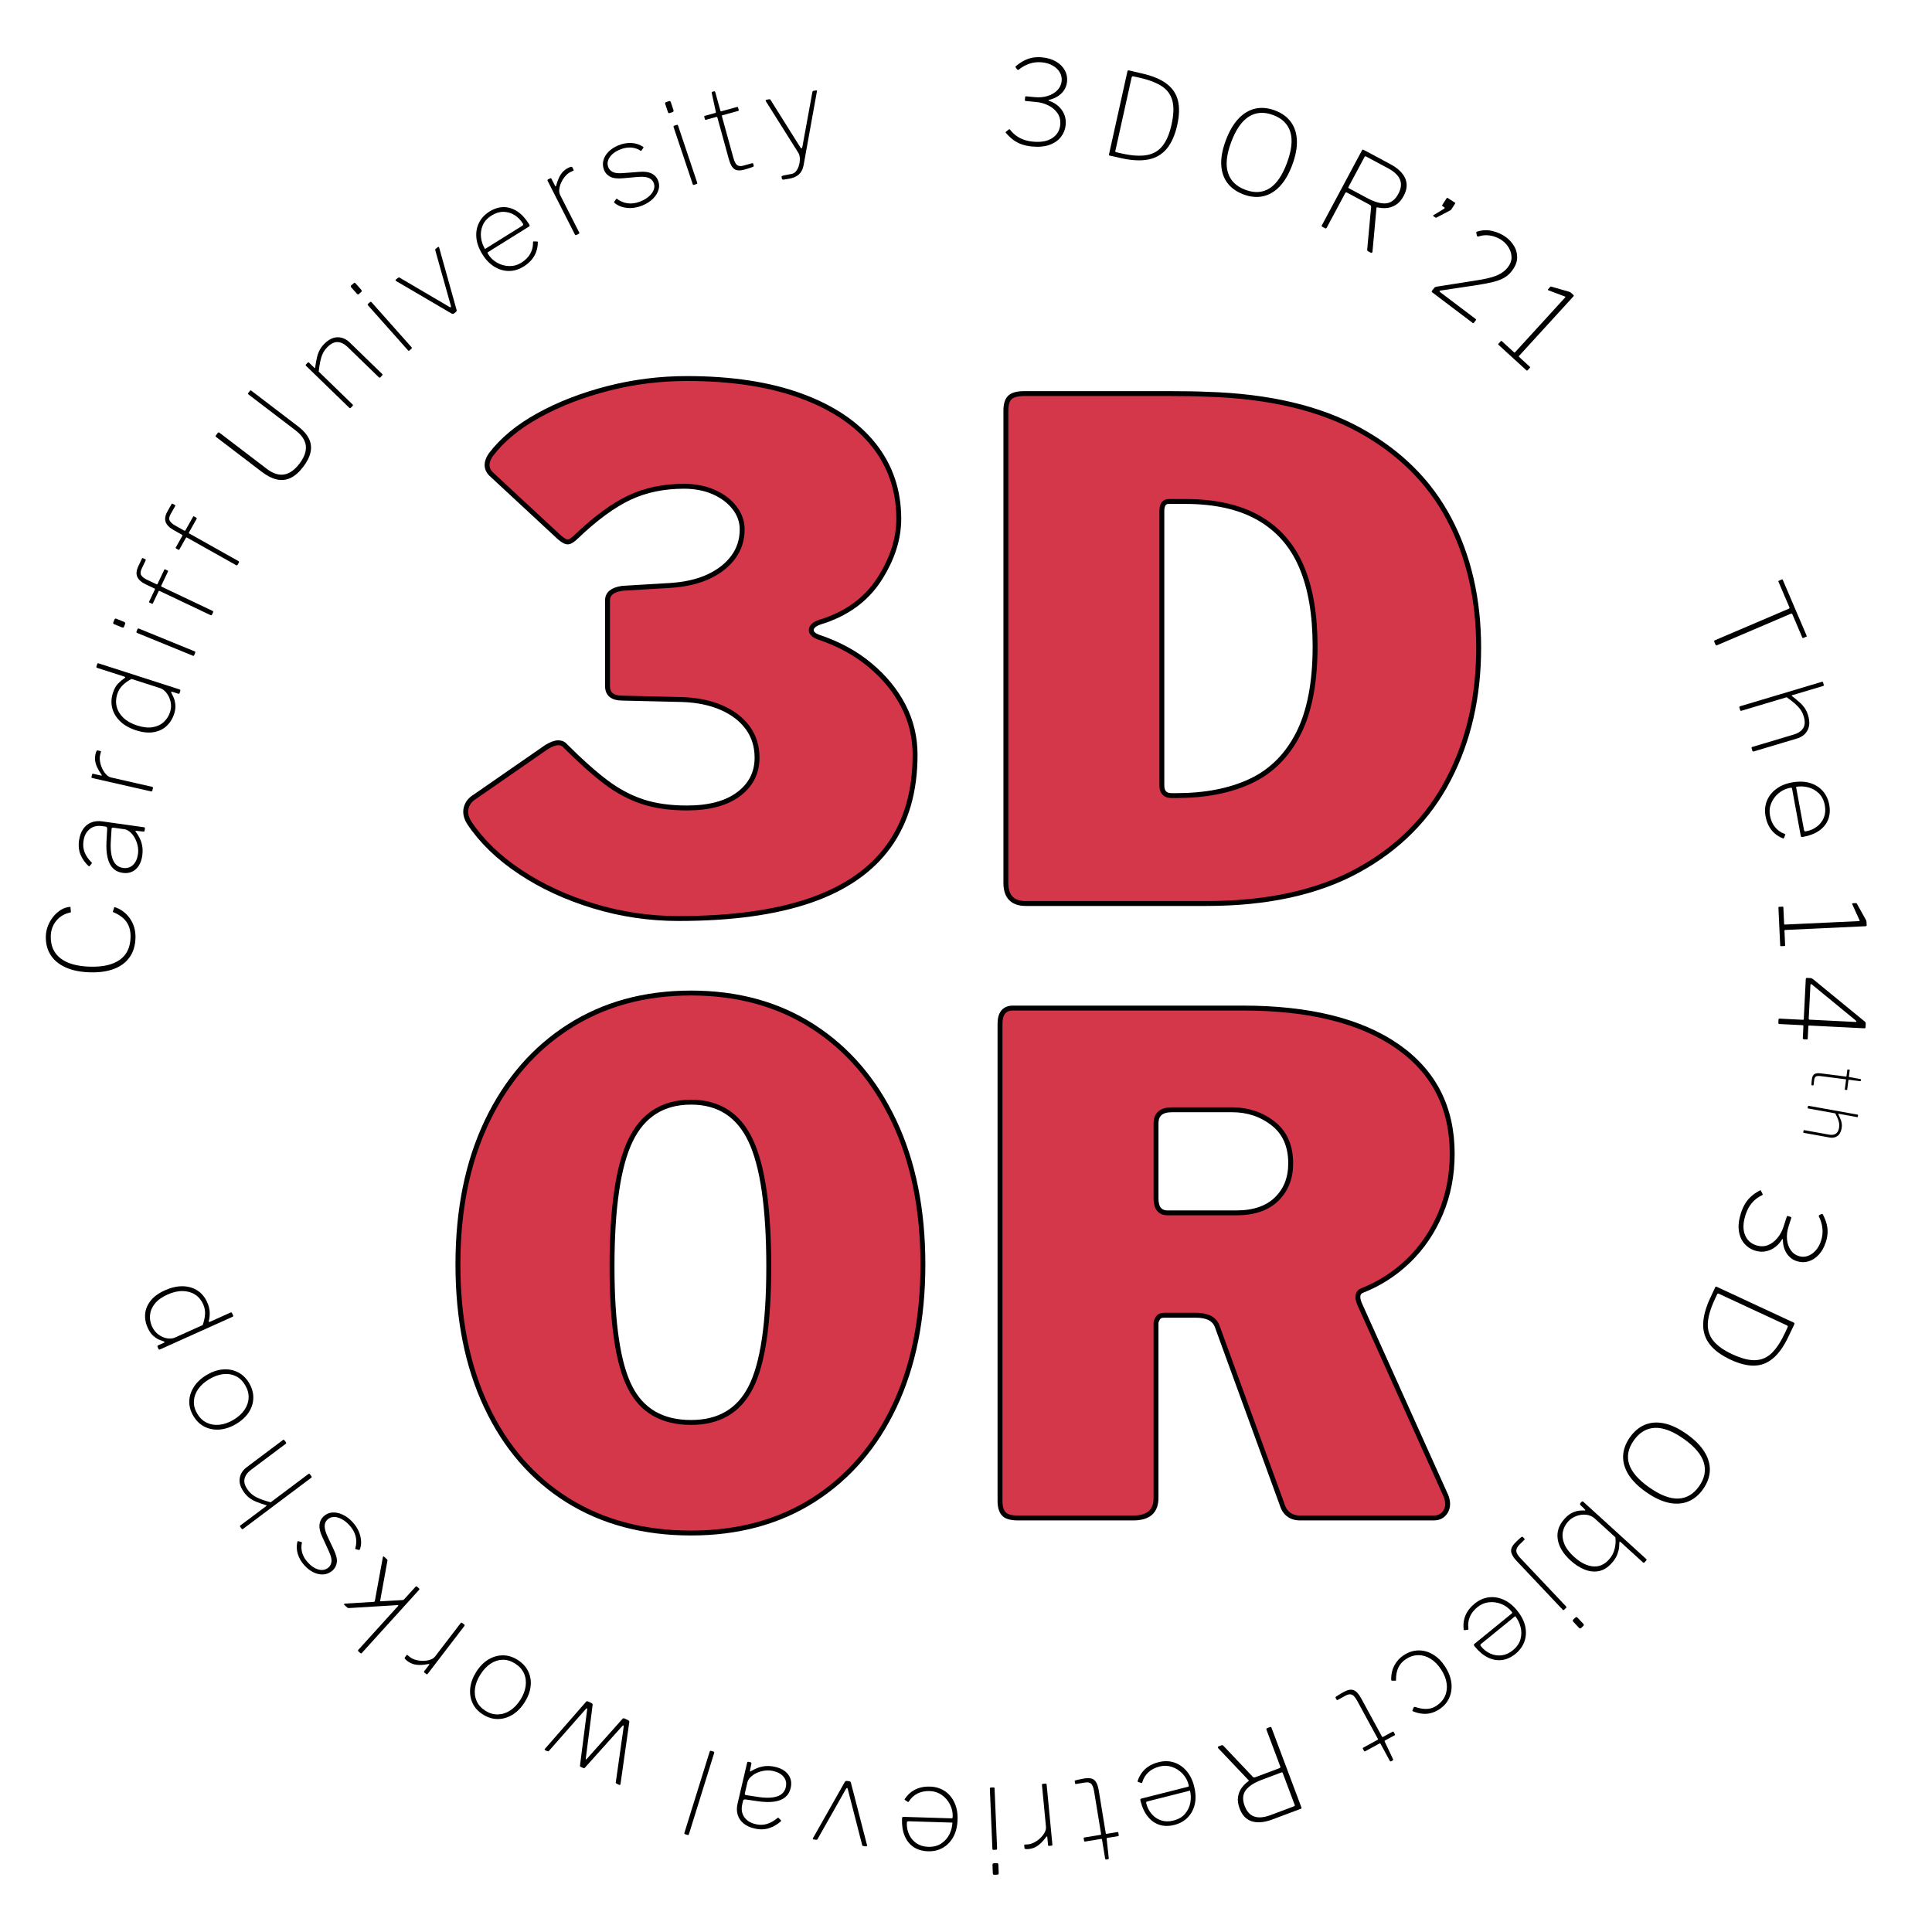 <?xml version="1.0" encoding="utf-8"?>
<!-- Generator: Adobe Illustrator 16.0.0, SVG Export Plug-In . SVG Version: 6.00 Build 0)  -->
<!DOCTYPE svg PUBLIC "-//W3C//DTD SVG 1.1//EN" "http://www.w3.org/Graphics/SVG/1.1/DTD/svg11.dtd">
<svg version="1.1" id="Layer_1" xmlns="http://www.w3.org/2000/svg" xmlns:xlink="http://www.w3.org/1999/xlink" x="0px" y="0px"
	 width="197.008px" height="197px" viewBox="0 0 197.008 197" enable-background="new 0 0 197.008 197" xml:space="preserve">
<g>
	<path fill="#D5374A" stroke="#000000" stroke-width="0.5" stroke-miterlimit="10" d="M50.028,46.405
		c1.157-1.542,2.783-2.891,4.878-4.047c2.095-1.156,4.455-2.07,7.081-2.746c2.626-0.674,5.311-1.012,8.058-1.012
		c4.528,0,8.406,0.591,11.633,1.77c3.228,1.182,5.696,2.845,7.407,4.986c1.71,2.144,2.564,4.661,2.564,7.552
		c0,2.07-0.674,4.143-2.022,6.215c-1.349,2.07-3.372,3.516-6.069,4.334c-0.531,0.194-0.808,0.447-0.831,0.76
		c-0.025,0.314,0.228,0.566,0.758,0.758c2.023,0.676,3.769,1.627,5.24,2.856c1.468,1.228,2.601,2.614,3.396,4.154
		c0.796,1.543,1.192,3.205,1.192,4.986c0,3.71-0.893,6.805-2.673,9.286c-1.783,2.481-4.457,4.335-8.021,5.564
		c-3.566,1.23-8.046,1.842-13.441,1.842c-2.938,0-5.806-0.421-8.599-1.265c-2.794-0.842-5.3-1.997-7.516-3.467
		c-2.216-1.471-3.951-3.144-5.203-5.022c-0.337-0.531-0.446-1.036-0.325-1.518
		c0.12-0.48,0.423-0.867,0.903-1.156l7.299-5.059c0.48-0.29,0.879-0.434,1.192-0.434s0.565,0.12,0.759,0.361
		c1.493,1.494,2.842,2.697,4.047,3.613c1.203,0.916,2.457,1.589,3.757,2.023c1.301,0.434,2.818,0.65,4.553,0.65
		c2.264,0,4.022-0.47,5.274-1.409c1.252-0.939,1.88-2.181,1.88-3.722c0-1.156-0.314-2.167-0.94-3.035
		c-0.627-0.865-1.519-1.554-2.674-2.061c-1.156-0.505-2.506-0.781-4.047-0.83l-6.07-0.144
		c-1.011,0-1.517-0.408-1.517-1.228v-8.743c0-0.675,0.506-1.083,1.517-1.228l4.842-0.289
		c1.54-0.097,2.854-0.398,3.938-0.903s1.926-1.167,2.529-1.988c0.602-0.818,0.903-1.756,0.903-2.818
		c0-0.817-0.265-1.565-0.796-2.239c-0.529-0.673-1.24-1.203-2.131-1.591c-0.892-0.384-1.891-0.576-2.998-0.576
		c-2.074,0-3.928,0.385-5.565,1.156c-1.638,0.771-3.445,2.094-5.419,3.973c-0.338,0.34-0.615,0.519-0.832,0.543
		c-0.216,0.025-0.518-0.131-0.903-0.469l-7.01-6.504C49.546,47.755,49.546,47.128,50.028,46.405z"/>
	<path fill="#D5374A" stroke="#000000" stroke-width="0.5" stroke-miterlimit="10" d="M108.734,40.134c1.683,0,3.435,0,5.257,0
		c1.821,0,3.538,0,5.149,0c1.613,0,2.933,0.024,3.96,0.07c6.261,0.188,11.435,1.402,15.521,3.644
		c4.088,2.243,7.138,5.268,9.148,9.075c2.006,3.809,3.012,8.188,3.012,13.14c0,4.999-1.027,9.472-3.082,13.419
		c-2.057,3.948-5.141,7.043-9.251,9.284c-4.112,2.244-9.249,3.365-15.416,3.365h-18.432
		c-1.355,0-2.03-0.701-2.03-2.103V41.886c0-0.653,0.14-1.109,0.42-1.366c0.279-0.257,0.769-0.386,1.472-0.386
		C105.629,40.134,107.053,40.134,108.734,40.134z M118.475,52.117v27.96c0,0.701,0.328,1.051,0.983,1.051h0.489
		c2.942,0,5.467-0.49,7.568-1.471c2.103-0.981,3.726-2.593,4.871-4.836c1.144-2.242,1.716-5.209,1.716-8.9
		c0-3.269-0.468-5.99-1.401-8.162c-0.934-2.173-2.384-3.82-4.346-4.941c-1.961-1.121-4.461-1.682-7.497-1.682
		h-1.682C118.709,51.136,118.475,51.463,118.475,52.117z"/>
	<path fill="#D5374A" stroke="#000000" stroke-width="0.5" stroke-miterlimit="10" d="M57.855,152.963
		c-3.566-2.24-6.317-5.419-8.254-9.539c-1.938-4.117-2.906-8.947-2.906-14.488c0-5.586,0.991-10.453,2.972-14.597
		c1.982-4.143,4.754-7.358,8.32-9.646c3.566-2.287,7.727-3.433,12.481-3.433c4.754,0,8.904,1.145,12.448,3.433
		c3.544,2.288,6.294,5.504,8.255,9.646c1.957,4.144,2.938,9.011,2.938,14.597c0,5.541-0.968,10.358-2.905,14.453
		c-1.937,4.094-4.679,7.273-8.222,9.538c-3.545,2.265-7.717,3.397-12.514,3.397
		C65.624,156.323,61.42,155.203,57.855,152.963z M76.575,141.435c1.21-2.406,1.816-6.502,1.816-12.283
		c0-5.973-0.617-10.262-1.85-12.861c-1.232-2.603-3.258-3.902-6.075-3.902c-2.861,0-4.919,1.3-6.174,3.902
		c-1.254,2.6-1.882,6.889-1.882,12.861c0,5.781,0.605,9.877,1.817,12.283c1.21,2.412,3.29,3.614,6.24,3.614
		C73.329,145.05,75.364,143.848,76.575,141.435z"/>
	<path fill="#D5374A" stroke="#000000" stroke-width="0.5" stroke-miterlimit="10" d="M147.418,154.124
		c-0.259,0.444-0.666,0.665-1.228,0.665h-13.596c-0.981,0-1.61-0.49-1.892-1.471l-6.587-18.08
		c-0.28-0.746-1.005-1.12-2.172-1.12h-3.224c-0.327,0-0.549,0.104-0.665,0.315
		c-0.117,0.21-0.175,0.362-0.175,0.455v17.87c0,1.355-0.771,2.031-2.312,2.031h-11.773
		c-0.701,0-1.181-0.139-1.437-0.42c-0.258-0.279-0.385-0.724-0.385-1.33v-48.635
		c0-1.074,0.443-1.611,1.331-1.611h23.406c6.771,0,12.027,1.297,15.766,3.889c3.737,2.594,5.607,6.25,5.607,10.968
		c0,2.197-0.398,4.229-1.192,6.097c-0.794,1.869-1.882,3.469-3.259,4.801c-1.379,1.331-2.954,2.348-4.729,3.048
		c-0.469,0.186-0.561,0.631-0.283,1.331l8.83,19.622C147.685,153.154,147.674,153.681,147.418,154.124z
		 M130.179,122.275c0.956-0.935,1.435-2.15,1.435-3.644c0-1.775-0.596-3.13-1.786-4.064
		c-1.191-0.934-2.584-1.401-4.17-1.401h-6.168c-1.075,0-1.609,0.468-1.609,1.401v7.639
		c0,0.981,0.397,1.472,1.19,1.472h7.009C127.853,123.677,129.219,123.209,130.179,122.275z"/>
</g>
<g>
	<path d="M103.594,6.742c0.296-0.245,0.586-0.439,0.869-0.58c0.283-0.143,0.571-0.237,0.865-0.286
		s0.604-0.058,0.931-0.027c0.565,0.054,1.044,0.197,1.435,0.432c0.392,0.233,0.685,0.526,0.881,0.878
		c0.196,0.352,0.274,0.735,0.235,1.149c-0.044,0.462-0.224,0.855-0.539,1.179
		c-0.316,0.324-0.725,0.551-1.228,0.68c-0.091,0.023-0.137,0.043-0.138,0.06c-0.002,0.016,0.041,0.04,0.126,0.071
		c0.319,0.111,0.61,0.281,0.874,0.511c0.263,0.23,0.466,0.508,0.608,0.835s0.194,0.693,0.155,1.1
		c-0.042,0.446-0.2,0.849-0.476,1.208c-0.275,0.36-0.66,0.631-1.155,0.814
		c-0.496,0.183-1.098,0.24-1.806,0.173c-0.367-0.034-0.706-0.104-1.017-0.21s-0.601-0.256-0.867-0.45
		c-0.267-0.193-0.527-0.44-0.78-0.736c-0.022-0.026-0.032-0.045-0.031-0.057c0.001-0.013,0.019-0.032,0.054-0.061
		l0.273-0.215c0.043-0.036,0.073-0.048,0.087-0.034c0.015,0.014,0.029,0.028,0.044,0.046
		c0.216,0.27,0.444,0.488,0.685,0.655c0.241,0.168,0.5,0.297,0.777,0.387c0.276,0.091,0.57,0.15,0.881,0.18
		c0.828,0.078,1.485-0.045,1.969-0.368c0.484-0.324,0.754-0.772,0.808-1.347c0.043-0.461-0.05-0.858-0.279-1.19
		c-0.23-0.331-0.539-0.593-0.926-0.786c-0.388-0.193-0.796-0.31-1.227-0.351l-1.075-0.102
		c-0.072-0.007-0.105-0.038-0.1-0.094l0.029-0.31c0.005-0.056,0.044-0.08,0.115-0.073l0.872,0.082
		c0.478,0.045,0.918,0.004,1.319-0.123c0.402-0.126,0.73-0.322,0.984-0.588s0.398-0.577,0.432-0.935
		c0.03-0.318-0.034-0.614-0.193-0.886c-0.159-0.273-0.397-0.5-0.713-0.683c-0.316-0.183-0.69-0.294-1.119-0.335
		c-0.439-0.041-0.855,0.004-1.248,0.136s-0.756,0.33-1.087,0.597c-0.035,0.028-0.066,0.042-0.094,0.039
		c-0.028-0.003-0.06-0.021-0.097-0.058l-0.127-0.181C103.537,6.834,103.541,6.786,103.594,6.742z"/>
	<path d="M115.315,7.226c0.129,0.028,0.275,0.064,0.438,0.103s0.313,0.075,0.45,0.105
		c0.136,0.03,0.221,0.049,0.252,0.057c1.091,0.25,1.935,0.606,2.529,1.065c0.594,0.46,0.973,1.033,1.136,1.721
		s0.139,1.508-0.073,2.461c-0.229,1.031-0.584,1.837-1.065,2.419c-0.481,0.581-1.103,0.949-1.867,1.103
		s-1.68,0.113-2.751-0.124l-1.195-0.266c-0.07-0.016-0.097-0.062-0.08-0.141l1.877-8.458
		c0.008-0.039,0.025-0.066,0.049-0.081c0.023-0.016,0.055-0.019,0.094-0.01
		C115.118,7.182,115.186,7.197,115.315,7.226z M115.389,7.918l-1.658,7.475c-0.016,0.07,0.019,0.115,0.105,0.134
		l0.585,0.13c1.008,0.224,1.846,0.276,2.516,0.158c0.669-0.117,1.206-0.431,1.609-0.94s0.71-1.231,0.917-2.169
		c0.227-1.022,0.252-1.847,0.075-2.472s-0.547-1.115-1.112-1.47c-0.565-0.354-1.319-0.638-2.264-0.847
		l-0.621-0.138C115.464,7.763,115.414,7.809,115.389,7.918z"/>
	<path d="M125.164,18.664c-0.386-0.51-0.597-1.131-0.633-1.861c-0.036-0.73,0.118-1.556,0.461-2.478
		c0.349-0.938,0.779-1.678,1.293-2.221s1.085-0.885,1.713-1.027c0.629-0.142,1.296-0.081,2.001,0.181
		c0.705,0.262,1.247,0.651,1.627,1.168c0.379,0.518,0.586,1.145,0.619,1.882c0.033,0.738-0.125,1.575-0.474,2.513
		c-0.343,0.923-0.767,1.65-1.272,2.184c-0.506,0.533-1.072,0.869-1.7,1.007s-1.294,0.076-1.998-0.186
		C126.096,19.561,125.55,19.175,125.164,18.664z M129.457,19.204c0.709-0.448,1.3-1.31,1.774-2.585
		c0.479-1.29,0.595-2.342,0.347-3.155s-0.834-1.392-1.755-1.734c-0.93-0.346-1.757-0.291-2.481,0.165
		c-0.725,0.457-1.325,1.326-1.802,2.608c-0.471,1.267-0.579,2.307-0.321,3.119
		c0.257,0.812,0.85,1.392,1.78,1.737S128.748,19.653,129.457,19.204z"/>
	<path d="M139.892,25.767c-0.035,0.022-0.069,0.024-0.105,0.005l-0.296-0.158c-0.05-0.026-0.075-0.081-0.076-0.163
		l0.399-4.359c0.01-0.085-0.045-0.16-0.166-0.225l-2.286-1.223c-0.049-0.026-0.088-0.033-0.117-0.021
		c-0.029,0.012-0.053,0.035-0.072,0.07l-1.885,3.523c-0.042,0.078-0.098,0.098-0.168,0.06l-0.275-0.146
		c-0.043-0.023-0.066-0.047-0.07-0.072c-0.005-0.025,0.001-0.052,0.016-0.08l4.092-7.65
		c0.038-0.07,0.088-0.089,0.152-0.055l2.73,1.46c0.762,0.408,1.268,0.887,1.518,1.438
		c0.249,0.552,0.201,1.151-0.146,1.8c-0.23,0.431-0.502,0.741-0.817,0.931c-0.315,0.19-0.636,0.295-0.964,0.315
		s-0.632-0.005-0.913-0.073c-0.046-0.016-0.074,0.001-0.082,0.052l-0.408,4.477
		C139.946,25.712,139.926,25.744,139.892,25.767z M141.337,20.735c0.517-0.05,0.934-0.371,1.25-0.964
		c0.29-0.543,0.347-1.03,0.169-1.461s-0.588-0.818-1.23-1.161l-2.211-1.183
		c-0.078-0.042-0.132-0.034-0.162,0.022l-1.642,3.068c-0.034,0.064-0.026,0.108,0.023,0.135l1.894,1.013
		C140.185,20.609,140.821,20.786,141.337,20.735z"/>
	<path d="M146.141,21.996c0.001-0.022,0.008-0.039,0.024-0.048l1.06-0.644c0.051-0.034,0.08-0.065,0.089-0.093
		c0.008-0.028-0.004-0.053-0.038-0.075l-0.171-0.11c-0.027-0.018-0.043-0.037-0.047-0.06
		c-0.005-0.021-0.001-0.043,0.012-0.064l0.45-0.695c0.026-0.04,0.06-0.047,0.1-0.021l0.736,0.476
		c0.04,0.026,0.047,0.06,0.021,0.1l-0.404,0.624c-0.009,0.014-0.029,0.029-0.06,0.048l-1.427,0.749
		c-0.02,0.016-0.041,0.021-0.061,0.017c-0.021-0.004-0.049-0.017-0.082-0.038l-0.171-0.111
		C146.149,22.038,146.14,22.02,146.141,21.996z"/>
	<path d="M150.496,28.602c0.431-0.065,0.815-0.136,1.153-0.212c0.338-0.075,0.639-0.166,0.905-0.272
		c0.265-0.105,0.498-0.231,0.697-0.376c0.2-0.144,0.374-0.315,0.524-0.514c0.246-0.325,0.365-0.656,0.358-0.992
		s-0.095-0.651-0.264-0.944s-0.385-0.539-0.646-0.736c-0.192-0.144-0.42-0.271-0.686-0.376
		s-0.552-0.169-0.857-0.189c-0.306-0.021-0.614,0.022-0.924,0.128c-0.027,0.01-0.058,0.007-0.091-0.009
		c-0.034-0.015-0.057-0.047-0.069-0.097l-0.049-0.233c-0.014-0.06-0.014-0.101,0.001-0.12
		c0.014-0.019,0.046-0.035,0.096-0.048c0.536-0.166,1.068-0.18,1.596-0.042c0.527,0.138,0.98,0.349,1.356,0.634
		c0.332,0.25,0.603,0.556,0.813,0.915c0.21,0.358,0.309,0.752,0.297,1.179c-0.012,0.428-0.189,0.867-0.531,1.321
		c-0.222,0.293-0.485,0.528-0.789,0.705c-0.304,0.176-0.689,0.321-1.156,0.435c-0.467,0.114-1.053,0.226-1.757,0.335
		l-3.592,0.535c-0.056,0.008-0.086,0.027-0.09,0.06c-0.004,0.031,0.016,0.065,0.061,0.099l3.609,2.727
		c0.058,0.044,0.067,0.091,0.028,0.142l-0.188,0.249c-0.019,0.025-0.039,0.041-0.058,0.047
		c-0.019,0.006-0.045-0.004-0.077-0.028l-4.098-3.096c-0.045-0.034-0.069-0.065-0.073-0.093
		c-0.004-0.027,0.011-0.065,0.044-0.108l0.145-0.192c0.039-0.051,0.073-0.09,0.103-0.117
		c0.03-0.026,0.069-0.048,0.115-0.062c0.046-0.016,0.098-0.026,0.154-0.034L150.496,28.602z"/>
	<path d="M156.006,37.5l-0.243,0.266c-0.005,0.006-0.019,0.013-0.042,0.019c-0.022,0.006-0.045-0.001-0.069-0.022
		l-2.853-2.606c-0.036-0.032-0.037-0.066-0.004-0.102l0.243-0.266c0.032-0.036,0.066-0.037,0.102-0.005
		l1.249,1.142c0.036,0.032,0.064,0.036,0.086,0.013l5.115-5.599c0.043-0.048,0.042-0.082-0.004-0.102l-1.694-0.637
		c-0.064-0.025-0.068-0.067-0.014-0.127l0.194-0.213c0.027-0.029,0.046-0.044,0.057-0.045
		c0.011,0,0.034,0.005,0.069,0.015l1.764,0.506c0.062,0.015,0.11,0.03,0.142,0.049
		c0.032,0.019,0.066,0.044,0.101,0.076l0.239,0.219c0.047,0.043,0.047,0.091-0.002,0.144l-5.544,6.068
		c-0.032,0.035-0.034,0.066-0.004,0.094l1.098,1.004C156.034,37.428,156.039,37.465,156.006,37.5z"/>
	<path d="M181.685,59.091c0.029-0.013,0.052-0.016,0.067-0.009c0.016,0.006,0.03,0.023,0.043,0.053l2.427,5.684
		c0.013,0.029,0.016,0.053,0.009,0.068s-0.024,0.029-0.054,0.042l-0.287,0.123
		c-0.052,0.021-0.09,0.003-0.115-0.056l-1.003-2.351c-0.032-0.073-0.081-0.096-0.146-0.068l-7.538,3.219
		c-0.074,0.032-0.124,0.015-0.153-0.052l-0.127-0.298c-0.031-0.073-0.01-0.126,0.064-0.157l7.538-3.219
		c0.066-0.028,0.084-0.08,0.052-0.153l-1.103-2.582c-0.025-0.06-0.012-0.1,0.04-0.121L181.685,59.091z"/>
	<path d="M177.445,72.018l8.323-2.49c0.069-0.021,0.113-0.001,0.131,0.06l0.072,0.241
		c0.018,0.061-0.003,0.102-0.065,0.12l-3.15,0.942c-0.038,0.012-0.059,0.025-0.062,0.043s0.015,0.037,0.055,0.06
		c0.294,0.229,0.546,0.438,0.757,0.625s0.387,0.385,0.528,0.594c0.142,0.208,0.254,0.45,0.336,0.726
		c0.183,0.613,0.165,1.124-0.055,1.532c-0.221,0.408-0.58,0.686-1.078,0.836l-4.403,1.317
		c-0.077,0.022-0.126,0-0.146-0.069l-0.076-0.253c-0.009-0.03-0.007-0.059,0.006-0.083
		c0.014-0.025,0.036-0.042,0.066-0.052l4.231-1.266c0.452-0.135,0.771-0.352,0.958-0.649s0.205-0.696,0.056-1.194
		c-0.08-0.269-0.195-0.505-0.344-0.711s-0.337-0.406-0.562-0.603c-0.226-0.195-0.503-0.411-0.833-0.646
		l-4.61,1.379c-0.069,0.021-0.114-0.003-0.135-0.072l-0.076-0.253C177.352,72.083,177.376,72.038,177.445,72.018z"/>
	<path d="M181.378,80.877c-0.343,0.282-0.597,0.624-0.763,1.025c-0.166,0.4-0.208,0.821-0.127,1.262
		c0.087,0.472,0.256,0.863,0.509,1.175c0.252,0.311,0.576,0.541,0.969,0.689c0.043,0.016,0.069,0.033,0.077,0.053
		c0.008,0.019,0.006,0.041-0.006,0.068l-0.127,0.304c-0.022,0.053-0.061,0.065-0.116,0.033
		c-0.316-0.129-0.594-0.297-0.832-0.506c-0.238-0.208-0.434-0.456-0.589-0.745s-0.266-0.618-0.335-0.987
		c-0.104-0.567-0.062-1.089,0.126-1.567s0.502-0.884,0.941-1.217s0.973-0.558,1.603-0.674
		c0.692-0.127,1.305-0.112,1.838,0.046s0.972,0.429,1.315,0.814c0.343,0.384,0.565,0.852,0.667,1.402
		c0.103,0.559,0.067,1.06-0.106,1.508s-0.475,0.823-0.902,1.13c-0.428,0.307-0.972,0.521-1.633,0.643
		c-0.047,0.009-0.099,0.015-0.155,0.017c-0.057,0.003-0.093-0.04-0.109-0.126l-0.894-4.851
		c-0.004-0.023-0.025-0.038-0.063-0.043c-0.038-0.006-0.076-0.005-0.115,0.003
		C182.112,80.412,181.721,80.594,181.378,80.877z M183.95,84.601c0.016,0.086,0.038,0.14,0.066,0.158
		c0.028,0.019,0.073,0.023,0.136,0.012c0.433-0.08,0.81-0.243,1.13-0.489c0.32-0.246,0.555-0.554,0.702-0.922
		c0.147-0.369,0.179-0.782,0.095-1.238c-0.096-0.519-0.302-0.931-0.618-1.234
		c-0.316-0.304-0.684-0.507-1.101-0.608c-0.417-0.102-0.823-0.117-1.216-0.045L183.95,84.601z"/>
	<path d="M181.963,96.468l-0.359,0.017c-0.008,0-0.022-0.005-0.043-0.016c-0.021-0.012-0.032-0.033-0.033-0.065
		l-0.18-3.859c-0.002-0.048,0.021-0.073,0.069-0.075l0.359-0.017c0.048-0.003,0.073,0.021,0.075,0.068
		l0.079,1.69c0.002,0.048,0.019,0.071,0.051,0.069l7.576-0.353c0.064-0.003,0.087-0.028,0.068-0.076l-0.75-1.647
		c-0.027-0.062-0.001-0.096,0.08-0.1l0.288-0.014c0.04-0.002,0.064,0.001,0.072,0.009s0.021,0.027,0.039,0.059
		l0.892,1.603c0.035,0.055,0.057,0.1,0.066,0.136c0.01,0.035,0.016,0.077,0.018,0.125l0.015,0.323
		c0.003,0.065-0.032,0.098-0.103,0.102l-8.211,0.383c-0.048,0.003-0.071,0.023-0.069,0.064l0.069,1.486
		C182.034,96.436,182.011,96.465,181.963,96.468z"/>
	<path d="M190.238,104.281c0.01,0.028,0.015,0.062,0.013,0.102l-0.019,0.372c-0.004,0.071-0.042,0.105-0.113,0.102
		l-5.621-0.282c-0.064-0.003-0.097,0.023-0.1,0.079l-0.061,1.223c-0.004,0.079-0.034,0.118-0.09,0.115
		l-0.299-0.015c-0.08-0.004-0.118-0.047-0.114-0.126l0.061-1.211c0.003-0.064-0.031-0.098-0.103-0.101l-2.349-0.118
		c-0.072-0.004-0.106-0.046-0.102-0.126l0.017-0.335c0.003-0.065,0.041-0.095,0.113-0.091l2.385,0.12
		c0.048,0.002,0.074-0.028,0.077-0.093l0.204-4.051c0.004-0.088,0.046-0.13,0.127-0.126l0.372,0.019
		c0.04,0.002,0.079,0.012,0.119,0.029c0.039,0.019,0.085,0.049,0.14,0.092l5.308,4.352
		C190.215,104.23,190.227,104.252,190.238,104.281z M184.438,103.863c-0.004,0.072,0.022,0.109,0.078,0.112
		l4.638,0.233c0.088,0.004,0.137-0.008,0.146-0.035s-0.021-0.071-0.089-0.131l-4.442-3.647
		c-0.1-0.085-0.153-0.06-0.16,0.076L184.438,103.863z"/>
	<path d="M188.244,110.112c0.004-0.032-0.01-0.051-0.043-0.055l-2.526-0.323c-0.255-0.032-0.426-0.017-0.514,0.047
		c-0.088,0.065-0.141,0.165-0.159,0.305l-0.07,0.548c-0.002,0.019-0.007,0.032-0.016,0.04
		c-0.008,0.009-0.021,0.012-0.04,0.009l-0.118-0.015c-0.023-0.003-0.038-0.019-0.043-0.048
		c-0.001-0.028,0.001-0.081,0.006-0.158c0.005-0.076,0.011-0.152,0.018-0.227c0.007-0.074,0.013-0.128,0.017-0.16
		c0.036-0.277,0.123-0.46,0.264-0.548s0.359-0.113,0.655-0.075l2.561,0.328c0.032,0.004,0.05-0.011,0.055-0.043
		l0.083-0.645c0.003-0.027,0.019-0.039,0.047-0.036l0.16,0.021c0.028,0.004,0.04,0.019,0.036,0.047l-0.084,0.652
		c-0.003,0.028,0.011,0.044,0.043,0.048l1.123,0.207c0.046,0.006,0.067,0.027,0.062,0.065l-0.013,0.098
		c-0.005,0.041-0.033,0.059-0.084,0.053l-1.125-0.144c-0.032-0.004-0.051,0.011-0.055,0.043l-0.123,0.964
		c-0.003,0.028-0.019,0.04-0.047,0.037l-0.16-0.021c-0.028-0.004-0.04-0.019-0.036-0.047L188.244,110.112z"/>
	<path d="M184.434,112.761l4.984,0.898c0.042,0.008,0.059,0.029,0.052,0.066l-0.026,0.144
		c-0.007,0.037-0.028,0.052-0.065,0.045l-1.887-0.34c-0.023-0.004-0.038-0.002-0.044,0.006
		c-0.006,0.009-0.002,0.023,0.013,0.046c0.093,0.196,0.169,0.371,0.229,0.524c0.06,0.152,0.1,0.302,0.118,0.447
		c0.019,0.145,0.014,0.302-0.016,0.467c-0.066,0.367-0.21,0.628-0.433,0.782s-0.482,0.204-0.781,0.15
		l-2.637-0.476c-0.046-0.008-0.065-0.032-0.058-0.074l0.027-0.151c0.003-0.019,0.012-0.032,0.025-0.041
		c0.014-0.01,0.029-0.013,0.048-0.01l2.534,0.457c0.271,0.049,0.494,0.021,0.669-0.086
		c0.175-0.105,0.29-0.308,0.344-0.606c0.029-0.16,0.032-0.314,0.008-0.46c-0.023-0.146-0.068-0.3-0.133-0.461
		c-0.066-0.162-0.153-0.347-0.263-0.556l-2.761-0.498c-0.042-0.008-0.058-0.032-0.051-0.073l0.027-0.151
		C184.368,112.77,184.392,112.753,184.434,112.761z"/>
	<path d="M185.884,123.847c0.176,0.342,0.303,0.666,0.381,0.973s0.109,0.608,0.094,0.906s-0.073,0.603-0.173,0.915
		c-0.173,0.541-0.416,0.978-0.729,1.31c-0.312,0.333-0.662,0.557-1.047,0.673c-0.386,0.116-0.777,0.11-1.173-0.017
		c-0.442-0.142-0.787-0.401-1.036-0.779c-0.249-0.378-0.382-0.826-0.401-1.345
		c-0.004-0.094-0.013-0.143-0.028-0.147c-0.016-0.005-0.048,0.031-0.098,0.107
		c-0.176,0.288-0.405,0.536-0.685,0.744c-0.281,0.208-0.596,0.347-0.946,0.415c-0.35,0.069-0.719,0.041-1.107-0.083
		c-0.427-0.137-0.786-0.378-1.079-0.724s-0.475-0.78-0.546-1.304c-0.072-0.522,0.001-1.123,0.218-1.801
		c0.112-0.351,0.254-0.667,0.424-0.948s0.378-0.532,0.625-0.751c0.247-0.22,0.542-0.421,0.886-0.605
		c0.03-0.016,0.051-0.021,0.062-0.018c0.012,0.004,0.027,0.025,0.048,0.065l0.152,0.314
		c0.026,0.051,0.03,0.081,0.014,0.093s-0.035,0.022-0.055,0.033c-0.31,0.152-0.572,0.329-0.787,0.529
		c-0.215,0.199-0.397,0.425-0.544,0.676c-0.148,0.251-0.269,0.525-0.364,0.822c-0.254,0.792-0.274,1.46-0.062,2.003
		c0.212,0.542,0.593,0.901,1.142,1.077c0.442,0.142,0.849,0.136,1.222-0.018c0.373-0.154,0.695-0.399,0.967-0.736
		c0.272-0.338,0.474-0.712,0.606-1.123l0.33-1.028c0.022-0.068,0.06-0.095,0.113-0.077l0.297,0.095
		c0.053,0.018,0.069,0.06,0.047,0.129l-0.267,0.834c-0.146,0.457-0.201,0.895-0.163,1.315
		c0.038,0.419,0.159,0.781,0.364,1.086c0.205,0.306,0.478,0.513,0.821,0.623c0.305,0.098,0.607,0.098,0.907,0
		c0.3-0.097,0.573-0.28,0.819-0.55c0.246-0.27,0.435-0.61,0.566-1.022c0.134-0.42,0.18-0.836,0.135-1.249
		c-0.044-0.413-0.161-0.81-0.35-1.19c-0.021-0.04-0.027-0.073-0.018-0.1c0.008-0.027,0.034-0.055,0.077-0.083
		l0.204-0.086C185.807,123.772,185.852,123.786,185.884,123.847z"/>
	<path d="M182.885,135.219c-0.056,0.12-0.121,0.255-0.195,0.405c-0.075,0.151-0.141,0.29-0.2,0.417
		s-0.095,0.205-0.109,0.233c-0.479,1.013-1.008,1.76-1.585,2.241s-1.218,0.729-1.925,0.739
		c-0.707,0.012-1.502-0.189-2.388-0.6c-0.958-0.445-1.669-0.966-2.133-1.56
		c-0.464-0.596-0.69-1.282-0.676-2.062s0.252-1.665,0.713-2.659l0.516-1.109c0.03-0.065,0.082-0.081,0.154-0.048
		l7.856,3.652c0.036,0.017,0.06,0.038,0.069,0.065c0.01,0.026,0.006,0.058-0.011,0.094
		C182.97,135.035,182.94,135.1,182.885,135.219z M182.193,135.142l-6.943-3.227
		c-0.065-0.03-0.116-0.006-0.153,0.074l-0.253,0.544c-0.435,0.935-0.667,1.743-0.696,2.422
		c-0.029,0.68,0.161,1.27,0.571,1.774c0.41,0.504,1.05,0.958,1.92,1.362c0.95,0.442,1.75,0.644,2.398,0.606
		s1.206-0.295,1.674-0.769c0.468-0.476,0.906-1.151,1.314-2.029l0.268-0.577
		C182.328,135.249,182.294,135.19,182.193,135.142z"/>
	<path d="M167.736,145.282c0.592-0.243,1.246-0.29,1.961-0.139c0.715,0.15,1.475,0.51,2.28,1.075
		c0.818,0.575,1.424,1.181,1.819,1.815c0.395,0.634,0.581,1.273,0.559,1.918c-0.023,0.644-0.251,1.273-0.683,1.889
		s-0.947,1.041-1.544,1.276c-0.596,0.236-1.255,0.276-1.977,0.121c-0.722-0.156-1.492-0.521-2.31-1.097
		c-0.805-0.565-1.401-1.161-1.788-1.785c-0.387-0.625-0.568-1.258-0.542-1.899c0.026-0.643,0.255-1.27,0.688-1.886
		S167.144,145.526,167.736,145.282z M166.123,149.298c0.254,0.799,0.937,1.591,2.05,2.373
		c1.125,0.791,2.113,1.171,2.963,1.138c0.85-0.033,1.558-0.453,2.124-1.258c0.57-0.811,0.727-1.625,0.47-2.441
		c-0.257-0.816-0.945-1.618-2.064-2.405c-1.105-0.778-2.084-1.145-2.935-1.103s-1.562,0.469-2.133,1.28
		S165.869,148.497,166.123,149.298z"/>
	<path d="M161.268,153.149c0.032-0.035,0.065-0.053,0.095-0.051c0.031,0.001,0.068,0.021,0.109,0.059l6.382,5.806
		c0.059,0.054,0.065,0.107,0.016,0.16l-0.185,0.204c-0.043,0.048-0.097,0.042-0.163-0.018l-2.246-2.043
		c-0.06-0.054-0.099-0.073-0.118-0.058c-0.019,0.015-0.03,0.059-0.032,0.133
		c0.002,0.057-0.004,0.189-0.019,0.396c-0.016,0.208-0.077,0.46-0.185,0.757s-0.304,0.602-0.589,0.915
		c-0.415,0.456-0.859,0.725-1.334,0.807s-0.956,0.022-1.444-0.178c-0.488-0.201-0.954-0.503-1.398-0.906
		c-0.758-0.69-1.195-1.412-1.313-2.168c-0.118-0.756,0.114-1.454,0.695-2.093c0.274-0.302,0.55-0.514,0.828-0.634
		c0.277-0.121,0.525-0.188,0.742-0.201c0.217-0.013,0.366-0.016,0.446-0.008c0.051,0.003,0.083-0.006,0.096-0.026
		s-0.001-0.05-0.042-0.087l-0.436-0.43c-0.077-0.07-0.075-0.149,0.005-0.238L161.268,153.149z M162.606,154.836
		c-0.237-0.215-0.523-0.341-0.859-0.375c-0.336-0.035-0.669,0.007-1,0.128
		c-0.332,0.12-0.61,0.305-0.836,0.554c-0.28,0.308-0.46,0.657-0.54,1.049s-0.033,0.806,0.144,1.242
		c0.177,0.435,0.507,0.875,0.993,1.316c0.633,0.576,1.263,0.899,1.89,0.973c0.626,0.071,1.179-0.155,1.658-0.682
		c0.296-0.326,0.494-0.695,0.593-1.107c0.1-0.412,0.123-0.805,0.072-1.176L162.606,154.836z"/>
	<path d="M154.088,158.179c-0.028-0.292,0.155-0.625,0.55-0.998c0.256-0.242,0.418-0.388,0.488-0.436
		s0.121-0.056,0.153-0.021l0.173,0.184c0.016,0.018,0.024,0.034,0.024,0.052
		c-0.001,0.017-0.01,0.033-0.027,0.05l-0.498,0.487c-0.227,0.226-0.337,0.44-0.332,0.644
		s0.14,0.445,0.404,0.725l4.665,4.936c0.055,0.059,0.054,0.115-0.004,0.17l-0.192,0.182
		c-0.047,0.044-0.098,0.036-0.152-0.021l-4.706-4.981C154.299,158.795,154.117,158.472,154.088,158.179z
		 M160.45,165.393c-0.088-0.094-0.097-0.173-0.027-0.239l0.235-0.222c0.064-0.06,0.134-0.051,0.211,0.031
		l0.585,0.619c0.072,0.075,0.072,0.146,0.002,0.212l-0.227,0.215c-0.07,0.065-0.141,0.06-0.212-0.015
		L160.45,165.393z"/>
	<path d="M153.093,163.562c-0.413-0.165-0.835-0.224-1.266-0.177s-0.821,0.212-1.168,0.494
		c-0.373,0.304-0.634,0.641-0.786,1.012s-0.198,0.765-0.138,1.18c0.006,0.046,0.003,0.077-0.01,0.093
		c-0.013,0.016-0.034,0.025-0.062,0.028l-0.328,0.034c-0.057,0.006-0.085-0.023-0.085-0.086
		c-0.039-0.339-0.024-0.663,0.044-0.972c0.068-0.309,0.192-0.601,0.371-0.875c0.179-0.274,0.414-0.53,0.706-0.768
		c0.447-0.363,0.925-0.577,1.435-0.642c0.51-0.065,1.016,0.016,1.519,0.241c0.503,0.225,0.956,0.585,1.36,1.082
		c0.444,0.546,0.726,1.091,0.843,1.635c0.118,0.543,0.09,1.058-0.082,1.544c-0.172,0.485-0.475,0.905-0.91,1.259
		c-0.44,0.358-0.898,0.568-1.374,0.631c-0.476,0.061-0.95-0.021-1.424-0.249c-0.475-0.228-0.924-0.602-1.348-1.123
		c-0.031-0.037-0.06-0.08-0.089-0.129c-0.029-0.048-0.01-0.101,0.059-0.155l3.825-3.114
		c0.019-0.015,0.021-0.04,0.007-0.075c-0.013-0.036-0.033-0.069-0.058-0.101
		C153.852,163.983,153.505,163.727,153.093,163.562z M151.061,167.606c-0.068,0.056-0.104,0.1-0.107,0.134
		s0.015,0.075,0.055,0.125c0.278,0.341,0.602,0.594,0.972,0.757c0.37,0.163,0.752,0.221,1.147,0.173
		c0.395-0.048,0.772-0.218,1.132-0.511c0.409-0.334,0.671-0.712,0.786-1.135c0.115-0.424,0.116-0.843,0.005-1.258
		s-0.293-0.778-0.545-1.088L151.061,167.606z"/>
	<path d="M145.874,174.695c-0.294,0.068-0.59,0.085-0.886,0.049c-0.296-0.035-0.593-0.113-0.892-0.233
		c-0.064-0.025-0.086-0.059-0.066-0.101l0.136-0.318c0.02-0.042,0.065-0.053,0.137-0.032
		c0.33,0.109,0.623,0.173,0.878,0.192c0.256,0.019,0.488,0.003,0.694-0.046c0.207-0.049,0.404-0.136,0.591-0.258
		c0.409-0.268,0.702-0.601,0.88-0.999c0.179-0.399,0.235-0.833,0.168-1.301c-0.067-0.468-0.256-0.939-0.567-1.414
		s-0.667-0.837-1.069-1.086c-0.401-0.248-0.819-0.372-1.253-0.37c-0.434,0.002-0.855,0.137-1.263,0.404
		c-0.341,0.223-0.596,0.506-0.763,0.851c-0.168,0.343-0.249,0.758-0.247,1.244
		c0.002,0.046-0.003,0.075-0.014,0.088c-0.011,0.012-0.031,0.018-0.06,0.018l-0.33,0.001
		c-0.046,0.002-0.075-0.027-0.085-0.088c-0.007-0.273,0.017-0.532,0.071-0.778
		c0.054-0.245,0.137-0.474,0.247-0.685c0.111-0.211,0.247-0.405,0.408-0.582c0.162-0.178,0.349-0.337,0.564-0.477
		c0.475-0.311,0.971-0.471,1.487-0.478c0.516-0.008,1.009,0.129,1.479,0.409s0.883,0.691,1.238,1.233
		s0.567,1.089,0.637,1.642c0.069,0.552,0,1.065-0.209,1.542s-0.548,0.868-1.017,1.175
		C146.466,174.494,146.168,174.627,145.874,174.695z"/>
	<path d="M140.465,177.419c0.049-0.026,0.06-0.065,0.034-0.113l-2.086-3.838c-0.21-0.387-0.404-0.609-0.582-0.667
		c-0.177-0.059-0.372-0.03-0.582,0.084l-0.833,0.453c-0.028,0.016-0.052,0.021-0.072,0.019
		c-0.02-0.003-0.038-0.019-0.053-0.047l-0.098-0.179c-0.019-0.035-0.011-0.071,0.023-0.108
		c0.038-0.03,0.113-0.08,0.226-0.15c0.112-0.069,0.224-0.137,0.334-0.202c0.111-0.065,0.19-0.11,0.24-0.137
		c0.422-0.23,0.764-0.29,1.027-0.183s0.517,0.386,0.762,0.835l2.115,3.891c0.026,0.049,0.065,0.06,0.114,0.033
		l0.981-0.532c0.042-0.023,0.075-0.014,0.098,0.028l0.132,0.242c0.023,0.043,0.013,0.075-0.029,0.098l-0.991,0.539
		c-0.042,0.023-0.05,0.06-0.023,0.108l0.839,1.77c0.038,0.069,0.029,0.12-0.027,0.15l-0.148,0.081
		c-0.063,0.034-0.116,0.013-0.158-0.065l-0.929-1.708c-0.027-0.05-0.065-0.06-0.114-0.034l-1.465,0.797
		c-0.043,0.023-0.075,0.014-0.098-0.028l-0.132-0.243c-0.023-0.042-0.014-0.074,0.029-0.098L140.465,177.419z"/>
	<path d="M124.192,178.163c0.006-0.041,0.028-0.068,0.065-0.082l0.315-0.118c0.053-0.019,0.11-0.003,0.173,0.051
		l3.012,3.176c0.058,0.064,0.151,0.071,0.278,0.023l2.427-0.91c0.053-0.019,0.084-0.045,0.094-0.074
		s0.008-0.062-0.006-0.101l-1.404-3.741c-0.031-0.082-0.009-0.138,0.066-0.165l0.292-0.11
		c0.045-0.017,0.079-0.019,0.101-0.005c0.022,0.013,0.039,0.034,0.05,0.065l3.048,8.122
		c0.028,0.075,0.009,0.125-0.059,0.15l-2.899,1.088c-0.809,0.304-1.502,0.368-2.081,0.192
		c-0.579-0.177-0.998-0.608-1.256-1.298c-0.171-0.457-0.225-0.866-0.16-1.228
		c0.065-0.361,0.198-0.672,0.4-0.932c0.202-0.26,0.421-0.472,0.658-0.638c0.042-0.024,0.047-0.057,0.015-0.096
		l-3.095-3.261C124.197,178.24,124.186,178.204,124.192,178.163z M127.018,182.569
		c-0.303,0.421-0.336,0.946-0.101,1.575c0.217,0.577,0.545,0.94,0.986,1.091
		c0.441,0.151,1.002,0.099,1.684-0.157l2.348-0.882c0.083-0.03,0.112-0.076,0.09-0.136l-1.223-3.258
		c-0.025-0.067-0.064-0.092-0.116-0.072l-2.011,0.755C127.874,181.786,127.322,182.148,127.018,182.569z"/>
	<path d="M120.587,180.869c-0.305-0.322-0.663-0.554-1.074-0.693c-0.411-0.139-0.833-0.153-1.268-0.044
		c-0.465,0.118-0.845,0.314-1.139,0.586c-0.294,0.273-0.501,0.61-0.623,1.013
		c-0.013,0.044-0.029,0.071-0.048,0.08c-0.018,0.009-0.041,0.008-0.068-0.001l-0.311-0.107
		c-0.055-0.019-0.068-0.057-0.042-0.113c0.108-0.324,0.258-0.612,0.45-0.862c0.192-0.252,0.427-0.464,0.706-0.638
		c0.278-0.173,0.599-0.307,0.963-0.398c0.558-0.142,1.082-0.135,1.572,0.022c0.489,0.156,0.915,0.442,1.276,0.858
		c0.361,0.416,0.621,0.935,0.778,1.555c0.173,0.683,0.199,1.295,0.076,1.838c-0.123,0.542-0.364,0.998-0.725,1.365
		c-0.36,0.368-0.812,0.621-1.355,0.759c-0.551,0.14-1.055,0.138-1.512-0.007c-0.458-0.144-0.853-0.419-1.187-0.825
		s-0.584-0.935-0.749-1.587c-0.012-0.046-0.021-0.098-0.027-0.154c-0.006-0.056,0.034-0.095,0.119-0.116
		l4.781-1.212c0.023-0.007,0.036-0.028,0.039-0.066c0.002-0.037-0.001-0.076-0.011-0.114
		C121.099,181.571,120.892,181.192,120.587,180.869z M117.041,183.682c-0.085,0.021-0.137,0.047-0.154,0.076
		c-0.018,0.028-0.019,0.074-0.002,0.137c0.108,0.426,0.295,0.791,0.562,1.095c0.267,0.304,0.589,0.518,0.967,0.641
		c0.377,0.122,0.791,0.127,1.241,0.013c0.512-0.13,0.909-0.362,1.191-0.698c0.282-0.335,0.46-0.715,0.535-1.138
		c0.074-0.424,0.062-0.829-0.036-1.217L117.041,183.682z"/>
	<path d="M112.21,187.103c0.055-0.009,0.078-0.041,0.069-0.097l-0.706-4.311c-0.071-0.435-0.181-0.708-0.329-0.821
		c-0.148-0.114-0.341-0.151-0.578-0.112l-0.935,0.153c-0.032,0.005-0.056,0.003-0.074-0.007
		c-0.018-0.009-0.029-0.029-0.034-0.06l-0.033-0.201c-0.006-0.04,0.013-0.071,0.058-0.095
		c0.046-0.016,0.134-0.038,0.263-0.067s0.256-0.057,0.382-0.081c0.126-0.024,0.216-0.041,0.272-0.051
		c0.474-0.077,0.817-0.022,1.03,0.166s0.361,0.535,0.444,1.04l0.715,4.37c0.009,0.055,0.041,0.078,0.096,0.069
		l1.102-0.181c0.047-0.008,0.075,0.013,0.083,0.06l0.045,0.273c0.007,0.047-0.012,0.075-0.06,0.083l-1.113,0.182
		c-0.047,0.008-0.066,0.039-0.058,0.095l0.209,1.948c0.013,0.078-0.012,0.123-0.075,0.134l-0.166,0.026
		c-0.071,0.012-0.114-0.025-0.128-0.112l-0.314-1.919c-0.009-0.055-0.041-0.078-0.096-0.069l-1.647,0.27
		c-0.047,0.008-0.075-0.012-0.083-0.06l-0.044-0.272c-0.008-0.048,0.012-0.075,0.059-0.083L112.21,187.103z"/>
	<path d="M106.689,181.897c0.022,0.018,0.035,0.043,0.038,0.074l0.585,6.116c0.007,0.072-0.021,0.111-0.085,0.117
		l-0.251,0.023c-0.064,0.007-0.098-0.022-0.104-0.086l-0.078-0.812c-0.004-0.04-0.014-0.064-0.031-0.069
		c-0.017-0.007-0.04,0.008-0.068,0.043c-0.214,0.285-0.416,0.516-0.609,0.69
		c-0.192,0.176-0.385,0.307-0.577,0.394c-0.192,0.086-0.397,0.14-0.611,0.16c-0.279,0.027-0.422,0-0.43-0.079
		l-0.03-0.31c-0.004-0.04,0.014-0.061,0.054-0.065c0.032-0.003,0.074-0.005,0.126-0.006s0.13-0.007,0.233-0.017
		c0.191-0.019,0.396-0.084,0.614-0.197c0.218-0.113,0.419-0.257,0.604-0.432c0.184-0.174,0.333-0.363,0.446-0.566
		c0.113-0.204,0.161-0.405,0.142-0.605l-0.407-4.253c-0.007-0.071,0.026-0.11,0.097-0.117l0.263-0.025
		C106.64,181.871,106.667,181.878,106.689,181.897z"/>
	<path d="M100.939,182.426c-0.002-0.057,0.004-0.095,0.019-0.115s0.055-0.032,0.119-0.035l0.204-0.008
		c0.056-0.003,0.093,0.004,0.109,0.019c0.017,0.016,0.026,0.048,0.028,0.096l0.256,6.114
		c0.003,0.08-0.031,0.121-0.102,0.124l-0.264,0.012c-0.072,0.003-0.11-0.036-0.113-0.115L100.939,182.426z
		 M101.205,190.197c-0.005-0.128,0.04-0.193,0.136-0.198l0.324-0.014c0.056-0.002,0.093,0.013,0.11,0.044
		c0.018,0.031,0.027,0.071,0.029,0.119l0.036,0.851c0.004,0.104-0.042,0.158-0.138,0.162l-0.311,0.014
		c-0.096,0.004-0.146-0.047-0.15-0.15L101.205,190.197z"/>
	<path d="M96.863,183.991c-0.204-0.395-0.484-0.716-0.841-0.963s-0.759-0.377-1.206-0.392
		c-0.48-0.015-0.898,0.068-1.256,0.25c-0.357,0.181-0.65,0.448-0.877,0.801c-0.025,0.039-0.048,0.06-0.068,0.065
		c-0.019,0.003-0.042-0.004-0.065-0.021l-0.27-0.189c-0.047-0.033-0.05-0.073-0.008-0.12
		c0.193-0.282,0.416-0.518,0.67-0.705c0.254-0.189,0.539-0.328,0.854-0.418c0.315-0.091,0.66-0.13,1.036-0.118
		c0.576,0.018,1.077,0.169,1.504,0.454c0.428,0.285,0.758,0.678,0.99,1.178c0.233,0.499,0.339,1.068,0.319,1.708
		c-0.021,0.704-0.166,1.3-0.433,1.788c-0.267,0.487-0.625,0.858-1.073,1.113c-0.448,0.254-0.952,0.373-1.512,0.355
		c-0.568-0.018-1.052-0.158-1.452-0.423c-0.4-0.265-0.705-0.639-0.914-1.121
		c-0.209-0.482-0.303-1.06-0.283-1.731c0.002-0.048,0.007-0.1,0.017-0.155s0.059-0.082,0.146-0.08l4.93,0.152
		c0.024,0.001,0.043-0.017,0.056-0.052c0.013-0.036,0.02-0.074,0.021-0.113
		C97.162,184.807,97.067,184.386,96.863,183.991z M92.68,185.717c-0.088-0.003-0.144,0.008-0.169,0.03
		c-0.024,0.023-0.038,0.067-0.04,0.131c-0.014,0.44,0.066,0.843,0.239,1.208c0.173,0.366,0.424,0.66,0.753,0.882
		c0.329,0.223,0.726,0.341,1.19,0.355c0.528,0.016,0.974-0.099,1.337-0.344c0.364-0.244,0.64-0.56,0.828-0.946
		c0.188-0.387,0.288-0.779,0.3-1.18L92.68,185.717z"/>
	<path d="M82.884,187.527c-0.013-0.022-0.01-0.048,0.01-0.077l3.253-5.743c0.043-0.083,0.12-0.117,0.231-0.102
		l0.167,0.022c0.127,0.017,0.201,0.066,0.222,0.15l1.648,6.391c0.002,0.041-0.005,0.07-0.024,0.088
		s-0.047,0.024-0.087,0.019l-0.262-0.034c-0.04-0.006-0.07-0.016-0.093-0.03
		c-0.022-0.016-0.034-0.043-0.037-0.084l-1.462-5.689c-0.036-0.157-0.1-0.162-0.192-0.013l-2.892,5.112
		c-0.02,0.03-0.041,0.05-0.062,0.059c-0.021,0.01-0.048,0.012-0.08,0.008l-0.262-0.034
		C82.923,187.562,82.897,187.549,82.884,187.527z"/>
	<path d="M77.782,180.127c0.4-0.074,0.818-0.061,1.254,0.041c0.615,0.144,1.065,0.409,1.348,0.796
		c0.284,0.387,0.364,0.841,0.242,1.362c-0.093,0.398-0.279,0.711-0.559,0.941s-0.653,0.379-1.121,0.447
		c-0.468,0.067-1.027,0.053-1.679-0.042l-1.252-0.181c-0.065-0.007-0.117-0.001-0.159,0.018
		c-0.041,0.019-0.068,0.057-0.081,0.111l-0.085,0.361c-0.117,0.499-0.051,0.932,0.196,1.297
		c0.247,0.366,0.636,0.611,1.165,0.734c0.405,0.095,0.789,0.088,1.151-0.021s0.717-0.307,1.063-0.596
		c0.031-0.025,0.055-0.04,0.072-0.045c0.018-0.004,0.036,0.005,0.056,0.025l0.239,0.241
		c0.012,0.019,0.018,0.037,0.018,0.054c0.001,0.017-0.015,0.037-0.045,0.064c-0.335,0.308-0.727,0.536-1.177,0.685
		s-0.951,0.16-1.504,0.03c-0.444-0.103-0.811-0.273-1.101-0.51s-0.489-0.526-0.597-0.872
		c-0.108-0.346-0.113-0.73-0.015-1.15l0.975-4.171c0.011-0.047,0.028-0.076,0.051-0.087
		c0.023-0.011,0.054-0.012,0.093-0.003l0.21,0.049c0.031,0.008,0.055,0.021,0.07,0.041
		c0.016,0.021,0.019,0.05,0.01,0.089l-0.144,0.719c-0.006,0.097,0.031,0.113,0.111,0.051
		C76.986,180.362,77.382,180.202,77.782,180.127z M76.082,183.051l1.059,0.162c0.467,0.076,0.876,0.109,1.227,0.102
		c0.351-0.009,0.647-0.055,0.889-0.138c0.241-0.083,0.434-0.202,0.576-0.358c0.144-0.155,0.241-0.346,0.294-0.571
		c0.095-0.405,0.026-0.754-0.205-1.047c-0.231-0.292-0.585-0.494-1.06-0.605c-0.288-0.067-0.583-0.081-0.884-0.041
		c-0.301,0.041-0.581,0.121-0.839,0.242c-0.26,0.128-0.469,0.274-0.626,0.439c-0.157,0.165-0.256,0.332-0.296,0.504
		l-0.259,1.11C75.927,182.974,75.969,183.041,76.082,183.051z"/>
	<path d="M72.359,178.64c0.017-0.054,0.036-0.088,0.057-0.102c0.021-0.015,0.062-0.013,0.123,0.007l0.195,0.06
		c0.085,0.026,0.114,0.077,0.09,0.153l-2.573,8.273c-0.024,0.076-0.07,0.103-0.139,0.082l-0.252-0.078
		c-0.068-0.021-0.091-0.07-0.067-0.146L72.359,178.64z"/>
	<path d="M55.539,178.415c-0.006-0.025,0.002-0.05,0.022-0.076l4.191-4.796c0.028-0.04,0.062-0.061,0.103-0.065
		c0.042-0.003,0.087,0.008,0.138,0.031l0.293,0.138c0.109,0.051,0.157,0.117,0.145,0.2l-0.695,5.451
		c-0.005,0.068,0.001,0.106,0.019,0.115c0.018,0.008,0.048-0.014,0.09-0.065l3.625-4.067
		c0.027-0.04,0.06-0.062,0.097-0.066c0.038-0.005,0.082,0.005,0.132,0.028l0.326,0.152
		c0.109,0.051,0.157,0.118,0.145,0.2l-0.898,6.337c-0.01,0.04-0.026,0.065-0.049,0.076
		c-0.023,0.012-0.053,0.009-0.089-0.008l-0.25-0.117c-0.036-0.017-0.063-0.036-0.08-0.057
		c-0.017-0.021-0.02-0.052-0.01-0.092l0.803-5.652c0.012-0.082,0.003-0.129-0.028-0.139
		c-0.03-0.01-0.074,0.017-0.129,0.079l-3.819,4.254c-0.028,0.022-0.051,0.034-0.069,0.034
		c-0.018,0.001-0.041-0.006-0.07-0.019l-0.25-0.117c-0.036-0.017-0.062-0.035-0.079-0.057s-0.02-0.052-0.01-0.091
		l0.727-5.689c0.012-0.082,0.005-0.128-0.022-0.136c-0.027-0.009-0.068,0.019-0.124,0.081l-3.759,4.269
		c-0.028,0.021-0.057,0.032-0.088,0.031c-0.03-0.001-0.06-0.008-0.089-0.021l-0.185-0.087
		C55.566,178.461,55.545,178.44,55.539,178.415z"/>
	<path d="M53.863,170.433c0.224,0.469,0.306,0.975,0.245,1.519c-0.061,0.544-0.262,1.086-0.605,1.627
		c-0.351,0.554-0.764,0.978-1.237,1.269c-0.474,0.292-0.972,0.44-1.496,0.444
		c-0.523,0.005-1.032-0.149-1.525-0.462s-0.848-0.703-1.062-1.171s-0.291-0.978-0.231-1.531
		c0.061-0.553,0.266-1.103,0.613-1.65c0.347-0.547,0.755-0.963,1.224-1.248c0.47-0.285,0.963-0.43,1.481-0.433
		c0.519-0.003,1.024,0.152,1.518,0.465S53.639,169.964,53.863,170.433z M51.253,169.248
		c-0.427,0.009-0.835,0.141-1.224,0.396c-0.389,0.256-0.736,0.623-1.04,1.103
		c-0.304,0.479-0.488,0.952-0.551,1.419s-0.008,0.897,0.168,1.293s0.47,0.724,0.882,0.984
		c0.412,0.262,0.836,0.389,1.272,0.38c0.436-0.008,0.853-0.139,1.251-0.394c0.398-0.254,0.749-0.621,1.053-1.101
		c0.3-0.474,0.479-0.944,0.54-1.413c0.06-0.469,0-0.899-0.181-1.294s-0.481-0.724-0.9-0.989
		S51.681,169.239,51.253,169.248z"/>
	<path d="M47.377,165.723c0.003,0.027-0.004,0.055-0.024,0.08l-3.736,4.877c-0.044,0.058-0.091,0.066-0.142,0.027
		l-0.2-0.153c-0.051-0.039-0.057-0.084-0.018-0.135l0.497-0.647c0.024-0.032,0.033-0.056,0.024-0.071
		c-0.008-0.017-0.034-0.021-0.079-0.016c-0.351,0.064-0.656,0.095-0.916,0.092
		c-0.26-0.003-0.49-0.038-0.69-0.105c-0.2-0.068-0.386-0.167-0.558-0.299
		c-0.222-0.17-0.309-0.287-0.26-0.351l0.19-0.248c0.024-0.031,0.053-0.035,0.085-0.011
		c0.025,0.019,0.058,0.047,0.096,0.081c0.039,0.035,0.1,0.084,0.182,0.147c0.152,0.116,0.347,0.208,0.584,0.273
		s0.482,0.098,0.736,0.095c0.254-0.002,0.491-0.039,0.713-0.111s0.393-0.188,0.515-0.346l2.598-3.392
		c0.043-0.058,0.094-0.065,0.151-0.021l0.209,0.161C47.359,165.671,47.373,165.694,47.377,165.723z"/>
	<path d="M39.083,158.713c0.022-0.012,0.054,0.001,0.095,0.038l0.276,0.25c0.023,0.021,0.041,0.045,0.05,0.069
		c0.009,0.025,0.01,0.055,0,0.09l-0.736,4.062c-0.005,0.018-0.006,0.033-0.002,0.047
		c0.003,0.014,0.028,0.019,0.073,0.018l2.186-0.124c0.045-0.002,0.083-0.011,0.113-0.026s0.059-0.038,0.086-0.068
		l1.128-1.244c0.038-0.042,0.069-0.065,0.094-0.068c0.025-0.004,0.062,0.016,0.109,0.059l0.151,0.137
		c0.042,0.038,0.063,0.067,0.064,0.091c0.001,0.022-0.015,0.051-0.047,0.087l-5.82,6.418
		c-0.054,0.06-0.107,0.065-0.161,0.017l-0.196-0.178c-0.053-0.048-0.053-0.102,0.001-0.161l4.014-4.427
		c0.048-0.054,0.069-0.089,0.063-0.105s-0.044-0.023-0.111-0.019l-4.871,0.297
		c-0.107,0.011-0.184-0.005-0.231-0.048l-0.285-0.258c-0.047-0.043-0.061-0.078-0.043-0.104
		c0.019-0.026,0.068-0.041,0.146-0.045l2.897-0.176c0.023-0.001,0.042-0.008,0.059-0.019
		c0.017-0.013,0.029-0.036,0.039-0.07l0.811-4.432C39.046,158.761,39.061,158.726,39.083,158.713z"/>
	<path d="M30.815,158.336c0.099,0.35,0.297,0.686,0.595,1.01c0.347,0.377,0.716,0.613,1.108,0.709
		s0.73,0.014,1.012-0.246c0.147-0.136,0.237-0.324,0.27-0.566s-0.052-0.586-0.254-1.03l-0.708-1.549
		c-0.207-0.451-0.294-0.847-0.26-1.188s0.178-0.628,0.431-0.861c0.253-0.232,0.549-0.36,0.887-0.383
		c0.338-0.023,0.687,0.05,1.048,0.218c0.361,0.168,0.696,0.42,1.005,0.755c0.396,0.43,0.658,0.898,0.786,1.404
		c0.129,0.507,0.117,0.966-0.036,1.379c-0.012,0.022-0.026,0.04-0.041,0.054c-0.015,0.013-0.036,0.017-0.064,0.01
		l-0.302-0.08c-0.023-0.001-0.041-0.012-0.054-0.032c-0.013-0.021-0.017-0.039-0.01-0.056
		c0.079-0.269,0.112-0.538,0.097-0.808c-0.014-0.27-0.079-0.535-0.196-0.798
		c-0.116-0.262-0.289-0.517-0.516-0.765c-0.244-0.265-0.503-0.47-0.777-0.614
		c-0.274-0.144-0.537-0.215-0.79-0.211c-0.252,0.004-0.469,0.09-0.652,0.257
		c-0.2,0.185-0.296,0.423-0.289,0.715s0.126,0.675,0.355,1.148l0.554,1.17c0.271,0.565,0.381,1.014,0.33,1.343
		c-0.05,0.329-0.185,0.594-0.402,0.794c-0.271,0.249-0.573,0.391-0.905,0.425s-0.671-0.026-1.016-0.183
		c-0.345-0.155-0.663-0.393-0.956-0.71c-0.336-0.365-0.568-0.76-0.698-1.185c-0.129-0.425-0.143-0.841-0.041-1.25
		c0.007-0.028,0.016-0.045,0.027-0.05c0.012-0.005,0.029-0.008,0.051-0.007l0.319,0.082
		c0.017,0.006,0.032,0.017,0.045,0.031c0.014,0.015,0.02,0.033,0.019,0.056
		C30.708,157.649,30.717,157.986,30.815,158.336z"/>
	<path d="M31.737,150.689l-6.95,5.214c-0.058,0.043-0.105,0.039-0.144-0.012l-0.151-0.202
		c-0.038-0.051-0.032-0.096,0.019-0.135l2.63-1.973c0.032-0.024,0.047-0.045,0.043-0.062
		s-0.027-0.029-0.072-0.036c-0.355-0.113-0.664-0.222-0.926-0.325c-0.263-0.102-0.496-0.228-0.701-0.374
		c-0.205-0.146-0.394-0.335-0.566-0.565c-0.384-0.512-0.543-0.997-0.477-1.456c0.065-0.46,0.306-0.846,0.722-1.157
		l3.676-2.758c0.064-0.049,0.118-0.044,0.161,0.014l0.158,0.212c0.019,0.025,0.027,0.052,0.023,0.08
		s-0.019,0.052-0.044,0.07l-3.533,2.65c-0.377,0.283-0.602,0.597-0.674,0.941
		c-0.072,0.344,0.048,0.724,0.36,1.14c0.168,0.224,0.358,0.406,0.569,0.548c0.211,0.142,0.457,0.266,0.736,0.371
		s0.614,0.212,1.004,0.319l3.849-2.888c0.058-0.044,0.108-0.036,0.151,0.021l0.158,0.211
		C31.802,150.595,31.794,150.645,31.737,150.689z"/>
	<path d="M25.83,142.565c-0.014,0.519-0.171,1.008-0.472,1.465s-0.727,0.849-1.278,1.174
		c-0.565,0.334-1.124,0.523-1.679,0.568s-1.066-0.05-1.535-0.284c-0.468-0.233-0.852-0.603-1.149-1.105
		c-0.297-0.503-0.435-1.012-0.415-1.525c0.021-0.515,0.185-1.004,0.49-1.469c0.306-0.465,0.738-0.862,1.296-1.192
		s1.11-0.515,1.658-0.556c0.548-0.04,1.053,0.056,1.516,0.288c0.463,0.232,0.843,0.601,1.141,1.103
		C25.701,141.535,25.843,142.046,25.83,142.565z M24.044,140.324c-0.384-0.185-0.808-0.254-1.271-0.203
		c-0.462,0.051-0.938,0.221-1.427,0.51c-0.489,0.29-0.867,0.628-1.136,1.015s-0.415,0.796-0.438,1.228
		c-0.023,0.433,0.089,0.858,0.338,1.278s0.569,0.726,0.96,0.916c0.392,0.191,0.823,0.264,1.294,0.218
		c0.47-0.045,0.95-0.213,1.438-0.502c0.482-0.285,0.856-0.623,1.123-1.014c0.267-0.39,0.409-0.802,0.426-1.234
		c0.018-0.434-0.1-0.864-0.352-1.291C24.747,140.817,24.428,140.511,24.044,140.324z"/>
	<path d="M16.14,137.181l0.558-0.251c0.059-0.026,0.086-0.053,0.084-0.077c-0.002-0.025-0.036-0.05-0.099-0.074
		c-0.092-0.029-0.234-0.081-0.426-0.157c-0.192-0.076-0.399-0.209-0.62-0.398
		c-0.222-0.19-0.417-0.475-0.588-0.855c-0.21-0.467-0.291-0.936-0.246-1.409c0.046-0.473,0.232-0.916,0.559-1.33
		c0.327-0.415,0.815-0.768,1.464-1.06c0.62-0.278,1.212-0.415,1.776-0.41c0.564,0.005,1.065,0.144,1.503,0.416
		c0.438,0.273,0.779,0.679,1.022,1.218c0.168,0.372,0.253,0.72,0.258,1.042s-0.022,0.594-0.082,0.814
		c-0.025,0.081-0.025,0.129-0.001,0.144c0.025,0.016,0.073,0.007,0.146-0.026l2.057-0.925
		c0.073-0.033,0.124-0.017,0.154,0.049l0.113,0.252c0.026,0.059,0.006,0.102-0.059,0.132l-7.376,3.317
		c-0.051,0.023-0.09,0.03-0.116,0.019c-0.026-0.01-0.051-0.04-0.074-0.092l-0.079-0.175
		C16.036,137.272,16.06,137.217,16.14,137.181z M20.908,134.016c0.023-0.348-0.041-0.69-0.191-1.025
		c-0.19-0.423-0.464-0.749-0.822-0.979c-0.357-0.23-0.778-0.35-1.261-0.361
		c-0.483-0.011-1.002,0.109-1.556,0.358c-0.584,0.263-1.017,0.576-1.301,0.94
		c-0.283,0.364-0.443,0.745-0.479,1.144c-0.036,0.398,0.028,0.778,0.192,1.144s0.389,0.649,0.674,0.855
		s0.579,0.332,0.881,0.38s0.563,0.023,0.782-0.075l2.845-1.28C20.806,134.731,20.885,134.364,20.908,134.016z"/>
	<path d="M4.896,94.393c0.138-0.345,0.32-0.655,0.548-0.934c0.228-0.277,0.484-0.504,0.769-0.681
		c0.285-0.176,0.584-0.276,0.896-0.299c0.032-0.008,0.054-0.007,0.066,0.001c0.012,0.009,0.018,0.029,0.017,0.06
		l0.036,0.434c0.007,0.024,0.003,0.042-0.014,0.054c-0.016,0.012-0.041,0.021-0.073,0.027
		c-0.572,0.121-1.038,0.398-1.397,0.832c-0.36,0.435-0.549,0.955-0.566,1.562
		c-0.027,0.977,0.302,1.731,0.988,2.267s1.696,0.821,3.031,0.858c1.288,0.036,2.289-0.194,3.002-0.691
		c0.714-0.496,1.085-1.264,1.114-2.304c0.017-0.624-0.118-1.144-0.407-1.56s-0.746-0.753-1.371-1.011
		c-0.023-0.017-0.031-0.041-0.022-0.072l0.131-0.404c0.008-0.017,0.019-0.025,0.031-0.029
		c0.012-0.004,0.03-0.001,0.054,0.007c0.262,0.088,0.502,0.206,0.722,0.356c0.22,0.15,0.415,0.323,0.586,0.52
		c0.171,0.196,0.317,0.415,0.438,0.654c0.122,0.239,0.21,0.494,0.267,0.764s0.081,0.549,0.073,0.836
		c-0.021,0.769-0.217,1.419-0.588,1.953c-0.371,0.534-0.898,0.934-1.581,1.198
		c-0.684,0.266-1.505,0.385-2.465,0.358c-0.968-0.027-1.792-0.192-2.471-0.495
		c-0.68-0.303-1.194-0.726-1.544-1.268c-0.349-0.541-0.513-1.185-0.493-1.928
		C4.685,95.093,4.759,94.736,4.896,94.393z"/>
	<path d="M14.438,85.976c0.11,0.392,0.135,0.809,0.072,1.252c-0.088,0.626-0.312,1.098-0.671,1.415
		c-0.36,0.316-0.805,0.438-1.336,0.363c-0.404-0.057-0.733-0.215-0.988-0.473s-0.436-0.616-0.545-1.076
		c-0.109-0.46-0.145-1.019-0.109-1.676l0.069-1.263c0.001-0.065-0.01-0.116-0.033-0.156
		c-0.023-0.039-0.062-0.064-0.117-0.071l-0.369-0.052c-0.507-0.071-0.932,0.032-1.274,0.311
		c-0.342,0.279-0.551,0.689-0.627,1.227c-0.058,0.412-0.017,0.794,0.124,1.145c0.14,0.352,0.37,0.686,0.689,1.006
		c0.028,0.028,0.045,0.051,0.051,0.067c0.006,0.018-0.001,0.037-0.02,0.059l-0.218,0.26
		c-0.018,0.014-0.036,0.021-0.052,0.022c-0.017,0.002-0.039-0.011-0.067-0.039
		c-0.336-0.306-0.6-0.677-0.789-1.111c-0.19-0.435-0.245-0.933-0.166-1.495
		c0.064-0.452,0.2-0.832,0.409-1.143c0.209-0.31,0.481-0.534,0.816-0.673s0.716-0.178,1.144-0.117l4.242,0.597
		c0.047,0.007,0.078,0.021,0.091,0.043c0.013,0.022,0.017,0.053,0.011,0.093l-0.03,0.214
		c-0.004,0.031-0.016,0.057-0.035,0.074c-0.019,0.018-0.047,0.023-0.087,0.018l-0.729-0.078
		c-0.097,0.003-0.11,0.041-0.041,0.115C14.133,85.204,14.328,85.585,14.438,85.976z M11.374,84.545l-0.065,1.069
		c-0.034,0.472-0.031,0.882,0.008,1.23c0.04,0.35,0.112,0.641,0.216,0.873c0.105,0.233,0.241,0.414,0.409,0.542
		c0.168,0.129,0.367,0.209,0.596,0.242c0.412,0.058,0.753-0.042,1.023-0.299s0.44-0.627,0.508-1.11
		c0.041-0.293,0.028-0.587-0.039-0.884c-0.067-0.296-0.173-0.567-0.316-0.814c-0.151-0.248-0.315-0.442-0.493-0.585
		c-0.178-0.142-0.354-0.226-0.528-0.25l-1.129-0.159C11.438,84.384,11.374,84.432,11.374,84.545z"/>
	<path d="M15.49,80.69c-0.024,0.015-0.051,0.019-0.083,0.012l-5.991-1.363c-0.07-0.016-0.098-0.055-0.084-0.117
		l0.056-0.246c0.014-0.062,0.052-0.086,0.115-0.072l0.796,0.182c0.039,0.009,0.064,0.006,0.075-0.008
		c0.012-0.014,0.005-0.04-0.019-0.078c-0.204-0.293-0.359-0.558-0.465-0.795s-0.17-0.461-0.192-0.672
		c-0.021-0.21-0.009-0.42,0.039-0.631c0.062-0.273,0.132-0.4,0.21-0.383l0.304,0.069
		c0.039,0.009,0.054,0.033,0.045,0.071c-0.007,0.031-0.018,0.072-0.034,0.122
		c-0.015,0.05-0.035,0.125-0.058,0.227c-0.043,0.188-0.044,0.402-0.005,0.645c0.039,0.242,0.113,0.478,0.22,0.708
		c0.108,0.23,0.241,0.431,0.398,0.602c0.158,0.171,0.335,0.279,0.53,0.323l4.165,0.948
		c0.07,0.016,0.097,0.059,0.081,0.129l-0.059,0.258C15.53,80.652,15.514,80.676,15.49,80.69z"/>
	<path d="M18.259,70.733c-0.029,0.012-0.062,0.012-0.101,0l-0.583-0.188c-0.061-0.019-0.099-0.019-0.114,0.001
		s-0.007,0.06,0.024,0.121c0.042,0.081,0.108,0.22,0.2,0.417c0.092,0.198,0.156,0.443,0.192,0.736
		s-0.005,0.622-0.123,0.988c-0.157,0.487-0.412,0.894-0.765,1.222c-0.353,0.328-0.792,0.538-1.317,0.629
		c-0.525,0.092-1.123,0.029-1.794-0.185c-0.647-0.208-1.178-0.505-1.592-0.891c-0.414-0.385-0.69-0.831-0.83-1.338
		c-0.139-0.508-0.12-1.039,0.059-1.595c0.135-0.419,0.313-0.738,0.535-0.956c0.222-0.219,0.429-0.394,0.623-0.525
		c0.075-0.051,0.108-0.089,0.099-0.112c-0.009-0.024-0.051-0.049-0.128-0.073l-2.73-0.878
		c-0.076-0.024-0.103-0.071-0.081-0.14l0.085-0.263c0.019-0.06,0.064-0.08,0.132-0.059l8.236,2.649
		c0.053,0.018,0.086,0.039,0.099,0.064c0.013,0.025,0.011,0.065-0.006,0.118l-0.059,0.183
		C18.309,70.697,18.288,70.723,18.259,70.733z M12.494,69.888c-0.247,0.244-0.427,0.541-0.539,0.892
		c-0.142,0.441-0.159,0.873-0.051,1.295c0.108,0.421,0.338,0.798,0.689,1.129c0.352,0.332,0.817,0.591,1.395,0.776
		c0.602,0.194,1.131,0.251,1.59,0.172c0.459-0.08,0.835-0.259,1.131-0.538c0.296-0.278,0.506-0.612,0.631-1.001
		c0.118-0.365,0.135-0.721,0.053-1.066s-0.222-0.644-0.419-0.892c-0.197-0.248-0.41-0.409-0.639-0.482
		l-2.924-0.941C13.046,69.425,12.74,69.644,12.494,69.888z"/>
	<path d="M12.639,63.409c0.119,0.049,0.16,0.117,0.123,0.206l-0.123,0.3c-0.021,0.053-0.05,0.08-0.085,0.082
		c-0.036,0.003-0.076-0.005-0.12-0.022l-0.789-0.322c-0.096-0.04-0.127-0.103-0.09-0.192l0.118-0.289
		c0.036-0.089,0.102-0.113,0.199-0.074L12.639,63.409z M19.814,66.406c0.052,0.021,0.084,0.043,0.096,0.065
		c0.013,0.022,0.007,0.064-0.018,0.122l-0.077,0.19c-0.021,0.052-0.042,0.082-0.063,0.091s-0.054,0.004-0.098-0.015
		l-5.665-2.314c-0.074-0.03-0.098-0.079-0.07-0.145l0.1-0.244c0.027-0.066,0.078-0.085,0.152-0.055
		L19.814,66.406z"/>
	<path d="M16.791,58.055c0.016-0.006,0.035-0.003,0.057,0.007l0.249,0.119c0.043,0.021,0.055,0.052,0.034,0.096
		l-0.685,1.441c-0.024,0.051-0.011,0.088,0.04,0.112l5.171,2.455c0.08,0.037,0.103,0.089,0.073,0.154
		l-0.118,0.249c-0.028,0.058-0.078,0.069-0.15,0.035l-5.182-2.46c-0.05-0.024-0.086-0.015-0.106,0.028
		l-0.587,1.236c-0.021,0.043-0.053,0.055-0.096,0.034l-0.249-0.118c-0.021-0.011-0.035-0.023-0.041-0.04
		c-0.006-0.016-0.003-0.034,0.007-0.057l0.582-1.225c0.024-0.051,0.011-0.088-0.04-0.112l-0.878-0.417
		c-0.448-0.212-0.738-0.468-0.872-0.766c-0.133-0.298-0.097-0.663,0.109-1.097l0.371-0.781
		c0.021-0.043,0.056-0.053,0.106-0.028l0.228,0.107c0.029,0.014,0.045,0.031,0.049,0.051
		c0.004,0.019-0.001,0.044-0.015,0.072l-0.412,0.867c-0.127,0.268-0.137,0.484-0.029,0.65
		c0.107,0.166,0.298,0.315,0.572,0.444l0.976,0.463c0.051,0.024,0.088,0.011,0.112-0.039l0.69-1.453
		C16.764,58.07,16.775,58.06,16.791,58.055z"/>
	<path d="M19.73,52.651c0.016-0.005,0.035-0.001,0.056,0.011l0.241,0.135c0.042,0.023,0.051,0.057,0.028,0.099
		l-0.782,1.392c-0.027,0.049-0.017,0.087,0.032,0.114l4.991,2.803c0.077,0.043,0.097,0.096,0.062,0.158
		l-0.135,0.241c-0.031,0.056-0.082,0.064-0.151,0.024l-5.002-2.809c-0.049-0.027-0.085-0.019-0.108,0.022
		l-0.67,1.192c-0.023,0.042-0.056,0.051-0.098,0.027l-0.241-0.135c-0.021-0.012-0.034-0.026-0.038-0.042
		c-0.005-0.017-0.001-0.035,0.011-0.057l0.664-1.182c0.027-0.049,0.017-0.087-0.032-0.114l-0.848-0.477
		c-0.433-0.242-0.705-0.517-0.817-0.823s-0.051-0.669,0.184-1.087l0.423-0.754
		c0.023-0.042,0.06-0.049,0.108-0.021l0.22,0.123c0.028,0.016,0.043,0.034,0.046,0.054s-0.004,0.044-0.019,0.071
		l-0.47,0.837c-0.145,0.259-0.169,0.474-0.074,0.646c0.095,0.173,0.276,0.334,0.541,0.483l0.941,0.528
		c0.049,0.027,0.087,0.017,0.114-0.032l0.788-1.402C19.701,52.665,19.713,52.656,19.73,52.651z"/>
	<path d="M31.503,44.734c0.209,0.432,0.265,0.887,0.166,1.364c-0.098,0.478-0.349,0.981-0.751,1.51
		c-0.408,0.534-0.832,0.908-1.271,1.121s-0.904,0.269-1.395,0.166c-0.49-0.102-1.012-0.365-1.565-0.787
		l-4.636-3.538c-0.07-0.054-0.085-0.105-0.046-0.156l0.204-0.268c0.048-0.064,0.104-0.071,0.168-0.022
		l4.827,3.684c0.617,0.471,1.202,0.663,1.756,0.577c0.553-0.085,1.078-0.453,1.573-1.102
		c0.335-0.439,0.542-0.856,0.624-1.252c0.081-0.397,0.038-0.771-0.13-1.126s-0.461-0.691-0.88-1.012l-4.808-3.669
		c-0.057-0.044-0.066-0.091-0.028-0.142l0.175-0.23c0.039-0.051,0.087-0.055,0.144-0.011l4.798,3.662
		C30.936,43.894,31.294,44.303,31.503,44.734z"/>
	<path d="M35.62,41.586l-4.41-4.278c-0.052-0.05-0.055-0.098-0.011-0.144l0.176-0.181
		c0.044-0.046,0.09-0.047,0.136-0.003l0.534,0.519c0.029,0.028,0.052,0.039,0.068,0.033
		c0.017-0.006,0.025-0.031,0.024-0.077c0.057-0.368,0.116-0.69,0.176-0.966c0.061-0.275,0.148-0.525,0.26-0.751
		c0.113-0.225,0.269-0.44,0.47-0.647c0.446-0.459,0.9-0.692,1.364-0.699s0.882,0.17,1.255,0.532l3.299,3.201
		c0.057,0.056,0.061,0.109,0.011,0.16l-0.184,0.19c-0.022,0.023-0.048,0.035-0.076,0.035
		c-0.028,0.001-0.054-0.01-0.077-0.032l-3.169-3.075c-0.339-0.329-0.684-0.502-1.035-0.519
		c-0.351-0.017-0.708,0.161-1.07,0.534c-0.195,0.201-0.346,0.417-0.453,0.647s-0.19,0.492-0.251,0.784
		c-0.061,0.293-0.114,0.641-0.159,1.042l3.454,3.352c0.052,0.05,0.053,0.101,0.002,0.152l-0.184,0.19
		C35.723,41.636,35.671,41.637,35.62,41.586z"/>
	<path d="M36.819,29.528c0.085,0.096,0.092,0.175,0.02,0.239l-0.242,0.215c-0.042,0.037-0.08,0.049-0.113,0.036
		c-0.033-0.014-0.066-0.038-0.098-0.074l-0.566-0.637c-0.069-0.078-0.068-0.148,0.004-0.212l0.233-0.208
		c0.072-0.064,0.142-0.057,0.211,0.021L36.819,29.528z M41.94,35.38c0.037,0.042,0.056,0.076,0.058,0.102
		s-0.022,0.06-0.07,0.102l-0.152,0.135c-0.042,0.038-0.074,0.056-0.097,0.055c-0.023-0.002-0.05-0.021-0.082-0.057
		l-4.065-4.574c-0.053-0.06-0.053-0.113,0.001-0.161l0.197-0.176c0.054-0.048,0.107-0.042,0.161,0.018
		L41.94,35.38z"/>
	<path d="M44.731,25.179c0.025,0.006,0.041,0.026,0.048,0.061l1.778,6.356c0.028,0.089-0.002,0.168-0.09,0.236
		l-0.133,0.102c-0.101,0.078-0.189,0.096-0.263,0.052l-5.694-3.338c-0.031-0.027-0.046-0.053-0.045-0.079
		c0.001-0.025,0.017-0.051,0.048-0.075l0.209-0.161c0.032-0.024,0.061-0.039,0.087-0.044
		c0.026-0.005,0.055,0.006,0.086,0.032l5.065,2.975c0.137,0.086,0.185,0.044,0.144-0.127l-1.587-5.655
		c-0.007-0.035-0.006-0.064,0.002-0.086c0.009-0.021,0.025-0.042,0.051-0.061l0.209-0.161
		C44.678,25.182,44.706,25.173,44.731,25.179z"/>
	<path d="M50.706,26.797c0.389,0.216,0.8,0.327,1.234,0.334c0.434,0.008,0.84-0.106,1.221-0.344
		c0.407-0.254,0.709-0.556,0.906-0.905c0.197-0.349,0.292-0.733,0.285-1.153c-0.001-0.047,0.006-0.077,0.021-0.091
		c0.015-0.014,0.037-0.021,0.065-0.019l0.329,0.007c0.058,0.001,0.083,0.033,0.074,0.095
		c-0.003,0.342-0.059,0.662-0.166,0.959c-0.106,0.298-0.266,0.571-0.477,0.821s-0.477,0.475-0.796,0.674
		c-0.489,0.305-0.99,0.457-1.504,0.457c-0.514,0-1.006-0.144-1.477-0.43s-0.875-0.7-1.214-1.243
		c-0.373-0.598-0.583-1.174-0.632-1.728c-0.048-0.555,0.043-1.062,0.274-1.522c0.231-0.461,0.585-0.839,1.06-1.136
		c0.482-0.3,0.962-0.451,1.442-0.453c0.48-0.003,0.94,0.14,1.382,0.425s0.841,0.713,1.197,1.283
		c0.025,0.04,0.049,0.087,0.072,0.139s-0.003,0.101-0.078,0.147l-4.185,2.609
		c-0.021,0.013-0.026,0.038-0.017,0.075c0.009,0.036,0.024,0.072,0.045,0.105
		C50.005,26.285,50.317,26.582,50.706,26.797z M53.227,23.04c0.075-0.047,0.116-0.087,0.123-0.12
		s-0.005-0.076-0.039-0.131c-0.233-0.373-0.523-0.664-0.87-0.872s-0.718-0.314-1.116-0.315
		c-0.397-0.002-0.793,0.12-1.187,0.365c-0.448,0.279-0.755,0.622-0.922,1.027c-0.167,0.406-0.221,0.822-0.163,1.247
		c0.058,0.426,0.193,0.809,0.405,1.148L53.227,23.04z"/>
	<path d="M58.688,23.973c-0.027-0.009-0.048-0.027-0.062-0.056l-2.784-5.478c-0.032-0.064-0.021-0.11,0.037-0.14
		l0.225-0.114c0.057-0.028,0.1-0.015,0.129,0.042l0.37,0.728c0.018,0.036,0.036,0.054,0.054,0.054
		c0.018,0,0.034-0.021,0.048-0.065c0.094-0.344,0.199-0.632,0.314-0.865s0.246-0.426,0.393-0.577
		s0.318-0.276,0.51-0.374c0.249-0.127,0.393-0.154,0.429-0.083l0.142,0.278c0.018,0.035,0.009,0.062-0.026,0.08
		c-0.029,0.015-0.067,0.032-0.115,0.052c-0.048,0.021-0.119,0.054-0.211,0.101
		c-0.171,0.087-0.337,0.224-0.499,0.409c-0.161,0.185-0.296,0.393-0.403,0.622c-0.108,0.23-0.177,0.46-0.207,0.691
		c-0.031,0.231-0.001,0.435,0.09,0.613l1.936,3.809c0.033,0.065,0.017,0.112-0.047,0.145l-0.235,0.119
		C58.742,23.979,58.714,23.981,58.688,23.973z"/>
	<path d="M64.36,15.046c-0.362-0.027-0.747,0.042-1.153,0.21c-0.473,0.195-0.822,0.461-1.047,0.797
		c-0.225,0.335-0.264,0.68-0.118,1.035c0.077,0.185,0.223,0.334,0.439,0.448s0.567,0.153,1.054,0.116l1.699-0.13
		c0.494-0.04,0.895,0.015,1.204,0.164c0.308,0.15,0.528,0.384,0.66,0.702c0.131,0.317,0.149,0.639,0.054,0.964
		c-0.095,0.325-0.284,0.628-0.566,0.909c-0.282,0.28-0.634,0.508-1.056,0.683
		c-0.54,0.223-1.069,0.308-1.589,0.254c-0.519-0.054-0.947-0.224-1.281-0.51
		c-0.017-0.019-0.029-0.038-0.036-0.057c-0.008-0.018-0.003-0.039,0.012-0.064l0.18-0.256
		c0.009-0.021,0.025-0.034,0.048-0.039c0.024-0.006,0.043-0.003,0.056,0.009c0.225,0.167,0.466,0.29,0.724,0.37
		c0.258,0.079,0.53,0.109,0.817,0.091c0.286-0.019,0.585-0.093,0.895-0.221c0.333-0.138,0.614-0.31,0.844-0.518
		c0.231-0.207,0.387-0.431,0.471-0.668c0.084-0.238,0.078-0.472-0.017-0.701c-0.104-0.251-0.294-0.424-0.571-0.517
		c-0.277-0.094-0.677-0.114-1.201-0.062l-1.289,0.117c-0.625,0.059-1.083,0.008-1.375-0.153
		s-0.494-0.378-0.607-0.651c-0.14-0.341-0.169-0.673-0.087-0.997c0.083-0.323,0.256-0.62,0.521-0.89
		c0.265-0.271,0.598-0.487,0.997-0.652c0.459-0.19,0.909-0.272,1.353-0.247c0.443,0.025,0.838,0.156,1.188,0.393
		c0.024,0.016,0.036,0.03,0.037,0.043s-0.003,0.029-0.012,0.05l-0.186,0.273
		c-0.012,0.014-0.027,0.023-0.045,0.031c-0.019,0.008-0.038,0.008-0.059-0.001
		C65.041,15.183,64.722,15.074,64.36,15.046z"/>
	<path d="M68.666,11.201c0.041,0.122,0.016,0.197-0.075,0.229l-0.307,0.102c-0.053,0.018-0.093,0.014-0.118-0.011
		c-0.025-0.025-0.046-0.061-0.061-0.106l-0.271-0.808c-0.033-0.099-0.004-0.163,0.087-0.194l0.295-0.099
		c0.091-0.031,0.153,0.003,0.186,0.102L68.666,11.201z M71.081,18.594c0.018,0.053,0.022,0.092,0.013,0.115
		c-0.009,0.024-0.043,0.046-0.104,0.066l-0.193,0.065c-0.053,0.018-0.09,0.021-0.11,0.012
		c-0.02-0.011-0.038-0.038-0.053-0.084l-1.945-5.803c-0.025-0.075-0.004-0.125,0.065-0.148l0.251-0.083
		c0.068-0.023,0.115,0.003,0.14,0.079L71.081,18.594z"/>
	<path d="M73.674,11.752c-0.054,0.015-0.073,0.049-0.059,0.103l1.16,4.211c0.117,0.424,0.255,0.685,0.415,0.782
		c0.16,0.097,0.355,0.113,0.586,0.05l0.914-0.252c0.031-0.009,0.055-0.009,0.074-0.002
		c0.019,0.008,0.032,0.027,0.041,0.058l0.054,0.196c0.011,0.039-0.005,0.072-0.047,0.101
		c-0.044,0.021-0.128,0.052-0.254,0.095c-0.125,0.043-0.249,0.083-0.371,0.121s-0.21,0.065-0.265,0.079
		c-0.462,0.127-0.81,0.109-1.042-0.056c-0.232-0.164-0.415-0.493-0.552-0.986l-1.176-4.269
		c-0.015-0.054-0.049-0.073-0.103-0.059l-1.076,0.296c-0.046,0.013-0.076-0.004-0.088-0.05l-0.073-0.267
		c-0.013-0.046,0.004-0.075,0.05-0.088l1.087-0.3c0.046-0.013,0.062-0.046,0.047-0.1l-0.415-1.915
		c-0.021-0.077-0.001-0.124,0.06-0.141l0.162-0.045c0.069-0.019,0.116,0.014,0.139,0.099l0.516,1.874
		c0.015,0.054,0.049,0.073,0.103,0.059l1.608-0.442c0.046-0.013,0.076,0.004,0.089,0.05l0.073,0.267
		c0.013,0.046-0.004,0.075-0.05,0.088L73.674,11.752z"/>
	<path d="M79.96,18.308c-0.139,0.019-0.215-0.004-0.227-0.066l-0.034-0.177c-0.01-0.056,0.004-0.095,0.045-0.119
		c0.04-0.023,0.131-0.049,0.273-0.076l0.708-0.134c0.189-0.036,0.346-0.139,0.473-0.31
		c0.127-0.17,0.221-0.371,0.283-0.603c0.061-0.232,0.087-0.461,0.077-0.686
		c-0.01-0.227-0.061-0.412-0.154-0.558l-3.303-5.248c-0.023-0.036-0.032-0.069-0.025-0.1
		c0.006-0.029,0.037-0.05,0.092-0.06l0.248-0.047c0.04-0.007,0.072-0.007,0.098,0
		c0.026,0.008,0.046,0.03,0.062,0.068l3.043,4.846c0.045,0.065,0.086,0.092,0.125,0.08s0.065-0.067,0.079-0.168
		l1.019-5.579c0.01-0.034,0.021-0.059,0.035-0.074c0.014-0.015,0.036-0.024,0.067-0.03l0.259-0.05
		C83.24,9.21,83.27,9.216,83.29,9.236c0.02,0.021,0.025,0.045,0.014,0.071l-1.364,7.562
		c-0.042,0.211-0.104,0.394-0.189,0.549c-0.085,0.154-0.189,0.283-0.311,0.389c-0.123,0.104-0.261,0.19-0.415,0.256
		c-0.154,0.065-0.326,0.116-0.515,0.152C80.282,18.259,80.098,18.289,79.96,18.308z"/>
</g>
<g>
</g>
<g>
</g>
<g>
</g>
<g>
</g>
<g>
</g>
<g>
</g>
</svg>
